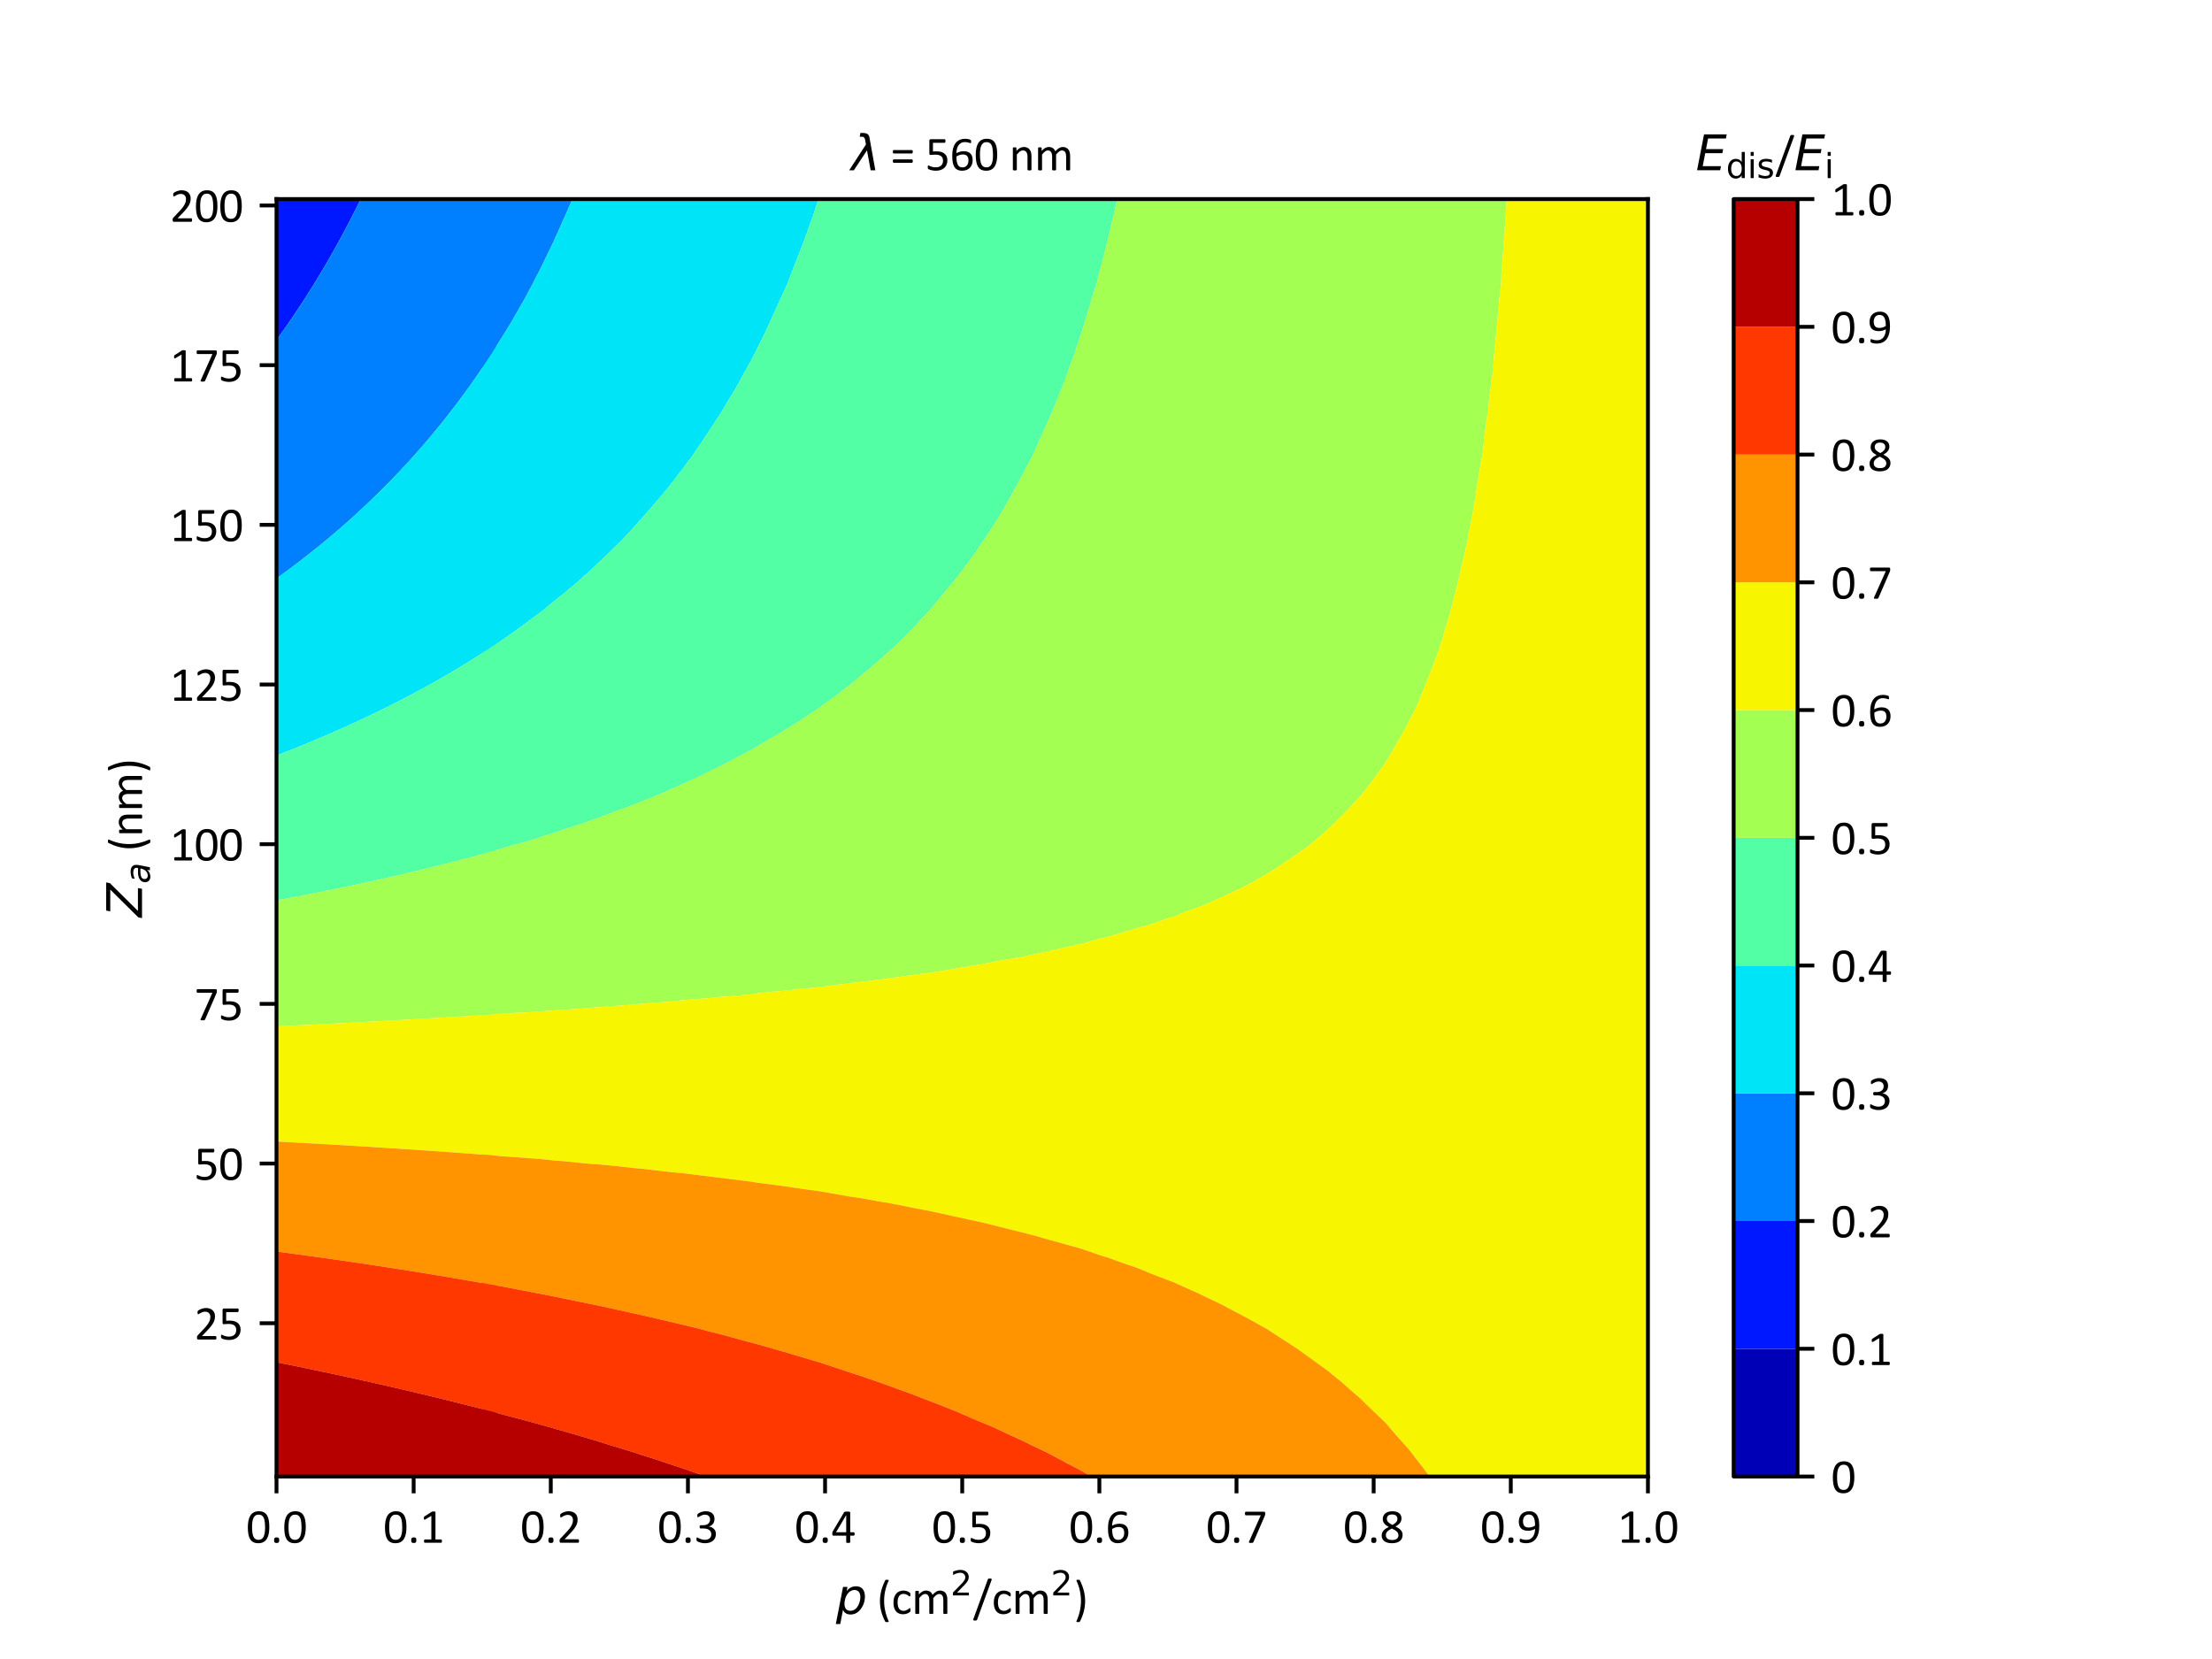 <?xml version="1.0" encoding="utf-8" standalone="no"?>
<!DOCTYPE svg PUBLIC "-//W3C//DTD SVG 1.1//EN"
  "http://www.w3.org/Graphics/SVG/1.1/DTD/svg11.dtd">
<svg xmlns:xlink="http://www.w3.org/1999/xlink" width="460.8pt" height="345.6pt" viewBox="0 0 460.8 345.6" xmlns="http://www.w3.org/2000/svg" version="1.1">
 <defs>
  <style type="text/css">*{stroke-linejoin: round; stroke-linecap: butt}</style>
 </defs>
 <g id="figure_1">
  <g id="patch_1">
   <path d="M 0 345.6 
L 460.8 345.6 
L 460.8 0 
L 0 0 
z
" style="fill: #ffffff"/>
  </g>
  <g id="axes_1">
   <g id="patch_2">
    <path d="M 57.6 307.584 
L 343.296 307.584 
L 343.296 41.472 
L 57.6 41.472 
z
" style="fill: #ffffff"/>
   </g>
   <g id="PathCollection_1">
    <path clip-path="url(#pb043d68546)" style="fill: #0000b6"/>
   </g>
   <g id="PathCollection_2">
    <path d="M 57.629 70.793 
L 57.787 70.574 
L 58.389 69.742 
L 58.878 69.057 
L 59.403 68.31 
L 59.457 68.234 
L 59.562 68.083 
L 60.235 67.111 
L 60.236 67.109 
L 60.929 66.092 
L 61.83 64.757 
L 62.049 64.427 
L 63.057 62.886 
L 63.299 62.517 
L 63.372 62.405 
L 63.416 62.336 
L 63.999 61.43 
L 64.452 60.712 
L 64.613 60.456 
L 65.598 58.869 
L 66.067 58.104 
L 66.602 57.215 
L 67.097 56.385 
L 67.33 55.998 
L 67.476 55.752 
L 67.766 55.256 
L 68.047 54.778 
L 68.132 54.63 
L 68.611 53.803 
L 69.032 53.062 
L 69.757 51.775 
L 69.849 51.613 
L 69.94 51.451 
L 70.706 50.062 
L 71.231 49.099 
L 71.619 48.375 
L 71.667 48.286 
L 71.753 48.125 
L 72.128 47.414 
L 72.268 47.151 
L 72.349 46.996 
L 72.506 46.692 
L 73.033 45.68 
L 73.488 44.798 
L 73.961 43.864 
L 74.672 42.446 
L 74.917 41.949 
L 75.151 41.472 
L 74.389 41.472 
L 72.866 41.472 
L 71.342 41.472 
L 69.818 41.472 
L 68.295 41.472 
L 66.771 41.472 
L 65.247 41.472 
L 63.723 41.472 
L 62.2 41.472 
L 60.676 41.472 
L 59.152 41.472 
L 57.629 41.472 
L 57.629 44.798 
L 57.629 48.125 
L 57.629 51.451 
L 57.629 54.778 
L 57.629 58.104 
L 57.629 61.43 
L 57.629 64.757 
L 57.629 68.083 
" clip-path="url(#pb043d68546)" style="fill: #0018ff"/>
   </g>
   <g id="PathCollection_3">
    <path d="M 75.151 41.472 
L 74.917 41.949 
L 74.672 42.446 
L 73.961 43.864 
L 73.488 44.798 
L 73.033 45.68 
L 72.506 46.692 
L 72.349 46.996 
L 72.268 47.151 
L 72.128 47.414 
L 71.753 48.125 
L 71.667 48.286 
L 71.619 48.375 
L 71.231 49.099 
L 70.706 50.062 
L 69.94 51.451 
L 69.849 51.613 
L 69.757 51.775 
L 69.032 53.062 
L 68.611 53.803 
L 68.132 54.63 
L 68.047 54.778 
L 67.766 55.256 
L 67.476 55.752 
L 67.33 55.998 
L 67.097 56.385 
L 66.602 57.215 
L 66.067 58.104 
L 65.598 58.869 
L 64.613 60.456 
L 64.452 60.712 
L 63.999 61.43 
L 63.416 62.336 
L 63.372 62.405 
L 63.299 62.517 
L 63.057 62.886 
L 62.049 64.427 
L 61.83 64.757 
L 60.929 66.092 
L 60.236 67.109 
L 60.235 67.111 
L 59.562 68.083 
L 59.457 68.234 
L 59.403 68.31 
L 58.878 69.057 
L 58.389 69.742 
L 57.787 70.574 
L 57.629 70.793 
L 57.629 71.41 
L 57.629 74.736 
L 57.629 78.062 
L 57.629 81.389 
L 57.629 84.715 
L 57.629 88.042 
L 57.629 91.368 
L 57.629 94.694 
L 57.629 98.021 
L 57.629 101.347 
L 57.629 104.674 
L 57.629 108 
L 57.629 111.326 
L 57.629 114.653 
L 57.629 117.979 
L 57.629 120.483 
L 58.048 120.188 
L 58.188 120.084 
L 59.634 119.03 
L 60.615 118.299 
L 60.722 118.221 
L 61.046 117.979 
L 61.902 117.33 
L 62.824 116.617 
L 63.384 116.189 
L 64.106 115.627 
L 64.131 115.608 
L 64.617 115.223 
L 65.289 114.691 
L 65.336 114.653 
L 66.462 113.746 
L 66.545 113.679 
L 67.127 113.201 
L 67.627 112.783 
L 68.596 111.984 
L 69.377 111.326 
L 69.757 111.002 
L 69.904 110.873 
L 70.788 110.116 
L 72.094 108.974 
L 72.258 108.829 
L 73.19 108 
L 73.789 107.457 
L 74.263 107.026 
L 75.109 106.245 
L 75.725 105.666 
L 76.045 105.369 
L 76.784 104.674 
L 77.238 104.239 
L 77.957 103.537 
L 78.623 102.894 
L 79.207 102.321 
L 79.274 102.256 
L 80.184 101.347 
L 80.326 101.204 
L 81.144 100.373 
L 81.428 100.081 
L 81.664 99.833 
L 82.239 99.238 
L 83.399 98.021 
L 83.488 97.926 
L 83.661 97.738 
L 84.774 96.538 
L 85.484 95.763 
L 85.525 95.719 
L 85.57 95.669 
L 85.865 95.34 
L 86.446 94.694 
L 86.505 94.628 
L 87.308 93.72 
L 87.536 93.458 
L 87.755 93.204 
L 88.326 92.545 
L 89.334 91.368 
L 89.523 91.143 
L 89.986 90.584 
L 90.813 89.591 
L 91.286 89.016 
L 91.673 88.537 
L 92.076 88.042 
L 92.245 87.83 
L 92.326 87.727 
L 92.851 87.067 
L 93.419 86.342 
L 94.042 85.535 
L 94.292 85.214 
L 94.677 84.715 
L 95.327 83.855 
L 96.439 82.363 
L 96.582 82.167 
L 96.774 81.909 
L 97.153 81.389 
L 97.578 80.8 
L 97.789 80.502 
L 97.851 80.415 
L 99.061 78.7 
L 99.504 78.062 
L 100.121 77.157 
L 100.599 76.449 
L 100.885 76.029 
L 101.099 75.71 
L 101.633 74.902 
L 101.743 74.736 
L 101.77 74.694 
L 102.38 73.762 
L 102.68 73.295 
L 103.111 72.614 
L 103.34 72.253 
L 103.34 71.41 
L 103.34 68.083 
L 103.34 64.757 
L 103.34 61.43 
L 103.34 58.104 
L 103.34 54.778 
L 103.34 51.451 
L 103.34 48.125 
L 103.34 44.798 
L 103.34 41.472 
L 101.816 41.472 
L 100.293 41.472 
L 98.769 41.472 
L 97.245 41.472 
L 95.721 41.472 
L 94.198 41.472 
L 92.674 41.472 
L 91.15 41.472 
L 89.627 41.472 
L 88.103 41.472 
L 86.579 41.472 
L 85.055 41.472 
L 83.532 41.472 
L 82.008 41.472 
L 80.484 41.472 
L 78.961 41.472 
L 77.437 41.472 
L 75.913 41.472 
" clip-path="url(#pb043d68546)" style="fill: #0080ff"/>
   </g>
   <g id="PathCollection_4">
    <path d="M 103.34 72.253 
L 103.111 72.614 
L 102.68 73.295 
L 102.38 73.762 
L 101.77 74.694 
L 101.743 74.736 
L 101.633 74.902 
L 101.099 75.71 
L 100.885 76.029 
L 100.599 76.449 
L 100.121 77.157 
L 99.504 78.062 
L 99.061 78.7 
L 97.851 80.415 
L 97.789 80.502 
L 97.578 80.8 
L 97.153 81.389 
L 96.774 81.909 
L 96.582 82.167 
L 96.439 82.363 
L 95.327 83.855 
L 94.677 84.715 
L 94.292 85.214 
L 94.042 85.535 
L 93.419 86.342 
L 92.851 87.067 
L 92.326 87.727 
L 92.245 87.83 
L 92.076 88.042 
L 91.673 88.537 
L 91.286 89.016 
L 90.813 89.591 
L 89.986 90.584 
L 89.523 91.143 
L 89.334 91.368 
L 88.326 92.545 
L 87.755 93.204 
L 87.536 93.458 
L 87.308 93.72 
L 86.505 94.628 
L 86.446 94.694 
L 85.865 95.34 
L 85.57 95.669 
L 85.525 95.719 
L 85.484 95.763 
L 84.774 96.538 
L 83.661 97.738 
L 83.488 97.926 
L 83.399 98.021 
L 82.239 99.238 
L 81.664 99.833 
L 81.428 100.081 
L 81.144 100.373 
L 80.326 101.204 
L 80.184 101.347 
L 79.274 102.256 
L 79.207 102.321 
L 78.623 102.894 
L 77.957 103.537 
L 77.238 104.239 
L 76.784 104.674 
L 76.045 105.369 
L 75.725 105.666 
L 75.109 106.245 
L 74.263 107.026 
L 73.789 107.457 
L 73.19 108 
L 72.258 108.829 
L 72.094 108.974 
L 70.788 110.116 
L 69.904 110.873 
L 69.757 111.002 
L 69.377 111.326 
L 68.596 111.984 
L 67.627 112.783 
L 67.127 113.201 
L 66.545 113.679 
L 66.462 113.746 
L 65.336 114.653 
L 65.289 114.691 
L 64.617 115.223 
L 64.131 115.608 
L 64.106 115.627 
L 63.384 116.189 
L 62.824 116.617 
L 61.902 117.33 
L 61.046 117.979 
L 60.722 118.221 
L 60.615 118.299 
L 59.634 119.03 
L 58.188 120.084 
L 58.048 120.188 
L 57.629 120.483 
L 57.629 121.306 
L 57.629 124.632 
L 57.629 127.958 
L 57.629 131.285 
L 57.629 134.611 
L 57.629 137.938 
L 57.629 141.264 
L 57.629 144.59 
L 57.629 147.917 
L 57.629 151.243 
L 57.629 154.57 
L 57.629 157.385 
L 57.733 157.344 
L 58.725 156.963 
L 59.771 156.545 
L 60.375 156.311 
L 61.026 156.05 
L 61.305 155.942 
L 62.295 155.544 
L 62.972 155.268 
L 63.325 155.126 
L 64.669 154.57 
L 65.065 154.405 
L 65.75 154.115 
L 66.63 153.746 
L 66.982 153.595 
L 67.199 153.502 
L 67.275 153.468 
L 68.978 152.735 
L 69.587 152.463 
L 70.015 152.278 
L 71.087 151.8 
L 71.512 151.615 
L 72.339 151.243 
L 72.824 151.022 
L 72.916 150.978 
L 74.034 150.468 
L 74.94 150.04 
L 75.625 149.725 
L 76.258 149.425 
L 76.544 149.293 
L 77.389 148.891 
L 78.123 148.538 
L 79.398 147.917 
L 80.101 147.57 
L 81.357 146.943 
L 81.523 146.858 
L 81.584 146.827 
L 82.358 146.434 
L 82.791 146.208 
L 83.992 145.595 
L 84.961 145.086 
L 85.133 144.998 
L 85.907 144.59 
L 86.447 144.302 
L 86.8 144.107 
L 87.899 143.515 
L 88.355 143.263 
L 88.887 142.976 
L 90.214 142.238 
L 90.516 142.068 
L 90.862 141.875 
L 91.931 141.264 
L 92.275 141.067 
L 92.385 141.002 
L 93.608 140.29 
L 93.721 140.223 
L 93.77 140.194 
L 94.539 139.738 
L 95.035 139.437 
L 96.114 138.794 
L 97.21 138.122 
L 97.273 138.085 
L 97.513 137.938 
L 98.49 137.329 
L 99.279 136.823 
L 99.996 136.373 
L 100.672 135.937 
L 100.849 135.826 
L 101.221 135.585 
L 102.191 134.95 
L 102.701 134.611 
L 103.19 134.284 
L 103.34 134.18 
L 103.34 131.285 
L 103.34 127.958 
L 103.34 124.632 
L 103.34 121.306 
L 103.34 117.979 
L 103.34 114.653 
L 103.34 111.326 
L 103.34 108 
L 103.34 104.674 
L 103.34 101.347 
L 103.34 98.021 
L 103.34 94.694 
L 103.34 91.368 
L 103.34 88.042 
L 103.34 84.715 
L 103.34 81.389 
L 103.34 78.062 
L 103.34 74.736 
" clip-path="url(#pb043d68546)" style="fill: #00e4f8"/>
   </g>
   <g id="PathCollection_5">
    <path d="M 103.34 134.18 
L 103.19 134.284 
L 102.701 134.611 
L 102.191 134.95 
L 101.221 135.585 
L 100.849 135.826 
L 100.672 135.937 
L 99.996 136.373 
L 99.279 136.823 
L 98.49 137.329 
L 97.513 137.938 
L 97.273 138.085 
L 97.21 138.122 
L 96.114 138.794 
L 95.035 139.437 
L 94.539 139.738 
L 93.77 140.194 
L 93.721 140.223 
L 93.608 140.29 
L 92.385 141.002 
L 92.275 141.067 
L 91.931 141.264 
L 90.862 141.875 
L 90.516 142.068 
L 90.214 142.238 
L 88.887 142.976 
L 88.355 143.263 
L 87.899 143.515 
L 86.8 144.107 
L 86.447 144.302 
L 85.907 144.59 
L 85.133 144.998 
L 84.961 145.086 
L 83.992 145.595 
L 82.791 146.208 
L 82.358 146.434 
L 81.584 146.827 
L 81.523 146.858 
L 81.357 146.943 
L 80.101 147.57 
L 79.398 147.917 
L 78.123 148.538 
L 77.389 148.891 
L 76.544 149.293 
L 76.258 149.425 
L 75.625 149.725 
L 74.94 150.04 
L 74.034 150.468 
L 72.916 150.978 
L 72.824 151.022 
L 72.339 151.243 
L 71.512 151.615 
L 71.087 151.8 
L 70.015 152.278 
L 69.587 152.463 
L 68.978 152.735 
L 67.275 153.468 
L 67.199 153.502 
L 66.982 153.595 
L 66.63 153.746 
L 65.75 154.115 
L 65.065 154.405 
L 64.669 154.57 
L 63.325 155.126 
L 62.972 155.268 
L 62.295 155.544 
L 61.305 155.942 
L 61.026 156.05 
L 60.375 156.311 
L 59.771 156.545 
L 58.725 156.963 
L 57.733 157.344 
L 57.629 157.385 
L 57.629 157.896 
L 57.629 161.222 
L 57.629 164.549 
L 57.629 167.875 
L 57.629 171.202 
L 57.629 174.528 
L 57.629 177.854 
L 57.629 181.181 
L 57.629 184.507 
L 57.629 187.565 
L 57.762 187.541 
L 58.649 187.378 
L 59.922 187.138 
L 60.556 187.021 
L 61.17 186.903 
L 61.399 186.859 
L 63.125 186.528 
L 63.349 186.482 
L 64.072 186.342 
L 64.441 186.267 
L 65.922 185.98 
L 66.515 185.858 
L 67.009 185.762 
L 67.794 185.6 
L 68.713 185.42 
L 69.683 185.219 
L 69.944 185.168 
L 71.155 184.916 
L 71.498 184.849 
L 72.855 184.565 
L 72.876 184.56 
L 73.13 184.507 
L 74.278 184.264 
L 74.527 184.208 
L 75.804 183.935 
L 76.031 183.883 
L 77.051 183.665 
L 77.912 183.47 
L 78.73 183.294 
L 79.212 183.184 
L 79.818 183.053 
L 81.306 182.713 
L 81.653 182.638 
L 82.395 182.467 
L 82.579 182.427 
L 83.76 182.155 
L 84.435 181.998 
L 84.945 181.88 
L 86.116 181.599 
L 86.851 181.427 
L 87.875 181.181 
L 89.051 180.896 
L 89.255 180.845 
L 90.279 180.591 
L 91.363 180.322 
L 91.647 180.252 
L 91.83 180.207 
L 93.552 179.77 
L 93.849 179.691 
L 94.514 179.522 
L 95.02 179.386 
L 96.276 179.065 
L 97.055 178.855 
L 97.417 178.762 
L 98.485 178.474 
L 98.993 178.343 
L 100.266 177.997 
L 100.317 177.983 
L 100.79 177.854 
L 101.701 177.603 
L 101.967 177.525 
L 103.212 177.179 
L 103.34 177.139 
L 103.34 174.528 
L 103.34 171.202 
L 103.34 167.875 
L 103.34 164.549 
L 103.34 161.222 
L 103.34 157.896 
L 103.34 154.57 
L 103.34 151.243 
L 103.34 147.917 
L 103.34 144.59 
L 103.34 141.264 
L 103.34 137.938 
L 103.34 134.611 
" clip-path="url(#pb043d68546)" style="fill: #53ffa4"/>
   </g>
   <g id="PathCollection_6">
    <path d="M 103.34 177.139 
L 103.212 177.179 
L 101.967 177.525 
L 101.701 177.603 
L 100.79 177.854 
L 100.317 177.983 
L 100.266 177.997 
L 98.993 178.343 
L 98.485 178.474 
L 97.417 178.762 
L 97.055 178.855 
L 96.276 179.065 
L 95.02 179.386 
L 94.514 179.522 
L 93.849 179.691 
L 93.552 179.77 
L 91.83 180.207 
L 91.647 180.252 
L 91.363 180.322 
L 90.279 180.591 
L 89.255 180.845 
L 89.051 180.896 
L 87.875 181.181 
L 86.851 181.427 
L 86.116 181.599 
L 84.945 181.88 
L 84.435 181.998 
L 83.76 182.155 
L 82.579 182.427 
L 82.395 182.467 
L 81.653 182.638 
L 81.306 182.713 
L 79.818 183.053 
L 79.212 183.184 
L 78.73 183.294 
L 77.912 183.47 
L 77.051 183.665 
L 76.031 183.883 
L 75.804 183.935 
L 74.527 184.208 
L 74.278 184.264 
L 73.13 184.507 
L 72.876 184.56 
L 72.855 184.565 
L 71.498 184.849 
L 71.155 184.916 
L 69.944 185.168 
L 69.683 185.219 
L 68.713 185.42 
L 67.794 185.6 
L 67.009 185.762 
L 66.515 185.858 
L 65.922 185.98 
L 64.441 186.267 
L 64.072 186.342 
L 63.349 186.482 
L 63.125 186.528 
L 61.399 186.859 
L 61.17 186.903 
L 60.556 187.021 
L 59.922 187.138 
L 58.649 187.378 
L 57.762 187.541 
L 57.629 187.565 
L 57.629 187.834 
L 57.629 191.16 
L 57.629 194.486 
L 57.629 197.813 
L 57.629 201.139 
L 57.629 204.466 
L 57.629 207.792 
L 57.629 211.118 
L 57.629 213.824 
L 57.918 213.812 
L 58.427 213.789 
L 59.962 213.712 
L 60.655 213.681 
L 61.318 213.647 
L 63.185 213.554 
L 63.424 213.543 
L 64.206 213.504 
L 64.87 213.471 
L 66.292 213.399 
L 66.339 213.396 
L 67.195 213.353 
L 67.273 213.348 
L 69.27 213.247 
L 69.416 213.238 
L 70.213 213.198 
L 70.395 213.186 
L 72.246 213.093 
L 72.494 213.077 
L 73.23 213.04 
L 73.517 213.022 
L 75.222 212.935 
L 75.572 212.914 
L 76.247 212.879 
L 76.641 212.855 
L 78.196 212.776 
L 78.651 212.747 
L 79.264 212.716 
L 79.767 212.685 
L 81.169 212.613 
L 81.731 212.578 
L 82.28 212.55 
L 82.894 212.512 
L 84.141 212.448 
L 84.811 212.406 
L 85.295 212.381 
L 86.022 212.335 
L 87.111 212.279 
L 87.892 212.23 
L 88.31 212.208 
L 89.151 212.155 
L 90.08 212.108 
L 90.973 212.051 
L 91.324 212.033 
L 92.283 211.972 
L 93.047 211.933 
L 94.055 211.869 
L 94.337 211.854 
L 95.416 211.786 
L 96.013 211.755 
L 97.138 211.683 
L 97.35 211.672 
L 98.55 211.595 
L 98.977 211.573 
L 100.221 211.494 
L 100.362 211.486 
L 101.687 211.401 
L 101.94 211.388 
L 103.305 211.3 
L 103.34 211.298 
L 103.34 211.118 
L 103.34 207.792 
L 103.34 204.466 
L 103.34 201.139 
L 103.34 197.813 
L 103.34 194.486 
L 103.34 191.16 
L 103.34 187.834 
L 103.34 184.507 
L 103.34 181.181 
L 103.34 177.854 
" clip-path="url(#pb043d68546)" style="fill: #a4ff53"/>
   </g>
   <g id="PathCollection_7">
    <path d="M 103.34 211.298 
L 103.305 211.3 
L 101.94 211.388 
L 101.687 211.401 
L 100.362 211.486 
L 100.221 211.494 
L 98.977 211.573 
L 98.55 211.595 
L 97.35 211.672 
L 97.138 211.683 
L 96.013 211.755 
L 95.416 211.786 
L 94.337 211.854 
L 94.055 211.869 
L 93.047 211.933 
L 92.283 211.972 
L 91.324 212.033 
L 90.973 212.051 
L 90.08 212.108 
L 89.151 212.155 
L 88.31 212.208 
L 87.892 212.23 
L 87.111 212.279 
L 86.022 212.335 
L 85.295 212.381 
L 84.811 212.406 
L 84.141 212.448 
L 82.894 212.512 
L 82.28 212.55 
L 81.731 212.578 
L 81.169 212.613 
L 79.767 212.685 
L 79.264 212.716 
L 78.651 212.747 
L 78.196 212.776 
L 76.641 212.855 
L 76.247 212.879 
L 75.572 212.914 
L 75.222 212.935 
L 73.517 213.022 
L 73.23 213.04 
L 72.494 213.077 
L 72.246 213.093 
L 70.395 213.186 
L 70.213 213.198 
L 69.416 213.238 
L 69.27 213.247 
L 67.273 213.348 
L 67.195 213.353 
L 66.339 213.396 
L 66.292 213.399 
L 64.87 213.471 
L 64.206 213.504 
L 63.424 213.543 
L 63.185 213.554 
L 61.318 213.647 
L 60.655 213.681 
L 59.962 213.712 
L 58.427 213.789 
L 57.918 213.812 
L 57.629 213.824 
L 57.629 214.445 
L 57.629 217.771 
L 57.629 221.098 
L 57.629 224.424 
L 57.629 227.75 
L 57.629 231.077 
L 57.629 234.403 
L 57.629 237.73 
L 57.629 237.806 
L 57.643 237.807 
L 59.083 237.882 
L 59.226 237.89 
L 60.631 237.964 
L 60.722 237.97 
L 62.057 238.041 
L 62.351 238.059 
L 63.648 238.128 
L 63.801 238.138 
L 65.03 238.204 
L 65.477 238.232 
L 66.663 238.296 
L 66.881 238.31 
L 68.001 238.371 
L 68.606 238.41 
L 69.678 238.469 
L 69.962 238.487 
L 70.969 238.543 
L 71.737 238.593 
L 72.692 238.646 
L 73.044 238.669 
L 73.936 238.719 
L 74.871 238.781 
L 75.705 238.828 
L 76.127 238.856 
L 76.901 238.9 
L 78.007 238.974 
L 78.717 239.015 
L 79.211 239.048 
L 79.863 239.086 
L 81.145 239.173 
L 81.728 239.207 
L 82.296 239.245 
L 82.823 239.276 
L 84.286 239.377 
L 84.738 239.404 
L 85.382 239.448 
L 85.781 239.472 
L 87.43 239.587 
L 87.747 239.606 
L 88.469 239.657 
L 88.736 239.673 
L 90.577 239.804 
L 90.755 239.815 
L 91.557 239.872 
L 91.689 239.88 
L 93.726 240.027 
L 93.761 240.029 
L 94.492 240.082 
L 94.625 240.091 
L 94.657 240.094 
L 96.627 240.237 
L 97.202 240.281 
L 97.975 240.338 
L 99.443 240.447 
L 100.799 240.553 
L 101.302 240.591 
L 102.252 240.662 
L 103.194 240.737 
L 103.34 240.747 
L 103.34 237.73 
L 103.34 234.403 
L 103.34 231.077 
L 103.34 227.75 
L 103.34 224.424 
L 103.34 221.098 
L 103.34 217.771 
L 103.34 214.445 
" clip-path="url(#pb043d68546)" style="fill: #f8f500"/>
   </g>
   <g id="PathCollection_8">
    <path d="M 103.34 240.747 
L 103.194 240.737 
L 102.252 240.662 
L 101.302 240.591 
L 100.799 240.553 
L 99.443 240.447 
L 97.975 240.338 
L 97.202 240.281 
L 96.627 240.237 
L 94.657 240.094 
L 94.625 240.091 
L 94.492 240.082 
L 93.761 240.029 
L 93.726 240.027 
L 91.689 239.88 
L 91.557 239.872 
L 90.755 239.815 
L 90.577 239.804 
L 88.736 239.673 
L 88.469 239.657 
L 87.747 239.606 
L 87.43 239.587 
L 85.781 239.472 
L 85.382 239.448 
L 84.738 239.404 
L 84.286 239.377 
L 82.823 239.276 
L 82.296 239.245 
L 81.728 239.207 
L 81.145 239.173 
L 79.863 239.086 
L 79.211 239.048 
L 78.717 239.015 
L 78.007 238.974 
L 76.901 238.9 
L 76.127 238.856 
L 75.705 238.828 
L 74.871 238.781 
L 73.936 238.719 
L 73.044 238.669 
L 72.692 238.646 
L 71.737 238.593 
L 70.969 238.543 
L 69.962 238.487 
L 69.678 238.469 
L 68.606 238.41 
L 68.001 238.371 
L 66.881 238.31 
L 66.663 238.296 
L 65.477 238.232 
L 65.03 238.204 
L 63.801 238.138 
L 63.648 238.128 
L 62.351 238.059 
L 62.057 238.041 
L 60.722 237.97 
L 60.631 237.964 
L 59.226 237.89 
L 59.083 237.882 
L 57.643 237.807 
L 57.629 237.806 
L 57.629 241.056 
L 57.629 244.382 
L 57.629 247.709 
L 57.629 251.035 
L 57.629 254.362 
L 57.629 257.688 
L 57.629 260.716 
L 57.758 260.732 
L 59.027 260.902 
L 59.246 260.93 
L 59.874 261.014 
L 61.703 261.26 
L 61.898 261.287 
L 62.61 261.385 
L 64.091 261.586 
L 64.545 261.649 
L 66.206 261.881 
L 66.469 261.917 
L 66.974 261.989 
L 67.211 262.022 
L 67.234 262.025 
L 69.226 262.307 
L 69.438 262.338 
L 70.178 262.443 
L 70.494 262.491 
L 72.086 262.718 
L 72.572 262.791 
L 73.144 262.873 
L 73.76 262.966 
L 74.941 263.136 
L 75.707 263.253 
L 76.108 263.311 
L 77.03 263.452 
L 77.793 263.564 
L 78.844 263.726 
L 79.071 263.759 
L 80.305 263.95 
L 80.641 263.999 
L 81.983 264.208 
L 82.032 264.216 
L 82.832 264.341 
L 83.485 264.443 
L 83.586 264.46 
L 84.991 264.681 
L 85.124 264.703 
L 86.326 264.893 
L 86.874 264.984 
L 87.948 265.155 
L 88.267 265.208 
L 89.164 265.352 
L 90.167 265.521 
L 90.904 265.639 
L 91.413 265.726 
L 91.996 265.82 
L 93.466 266.07 
L 93.857 266.134 
L 94.561 266.254 
L 94.825 266.298 
L 96.771 266.633 
L 96.809 266.639 
L 97.118 266.693 
L 97.543 266.766 
L 97.828 266.816 
L 99.406 267.091 
L 99.796 267.159 
L 101.614 267.484 
L 101.952 267.544 
L 102.635 267.667 
L 103.286 267.785 
L 103.34 267.794 
L 103.34 267.667 
L 103.34 264.341 
L 103.34 261.014 
L 103.34 257.688 
L 103.34 254.362 
L 103.34 251.035 
L 103.34 247.709 
L 103.34 244.382 
L 103.34 241.056 
" clip-path="url(#pb043d68546)" style="fill: #ff9400"/>
   </g>
   <g id="PathCollection_9">
    <path d="M 103.34 267.794 
L 103.286 267.785 
L 102.635 267.667 
L 101.952 267.544 
L 101.614 267.484 
L 99.796 267.159 
L 99.406 267.091 
L 97.828 266.816 
L 97.543 266.766 
L 97.118 266.693 
L 96.809 266.639 
L 96.771 266.633 
L 94.825 266.298 
L 94.561 266.254 
L 93.857 266.134 
L 93.466 266.07 
L 91.996 265.82 
L 91.413 265.726 
L 90.904 265.639 
L 90.167 265.521 
L 89.164 265.352 
L 88.267 265.208 
L 87.948 265.155 
L 86.874 264.984 
L 86.326 264.893 
L 85.124 264.703 
L 84.991 264.681 
L 83.586 264.46 
L 83.485 264.443 
L 82.832 264.341 
L 82.032 264.216 
L 81.983 264.208 
L 80.641 263.999 
L 80.305 263.95 
L 79.071 263.759 
L 78.844 263.726 
L 77.793 263.564 
L 77.03 263.452 
L 76.108 263.311 
L 75.707 263.253 
L 74.941 263.136 
L 73.76 262.966 
L 73.144 262.873 
L 72.572 262.791 
L 72.086 262.718 
L 70.494 262.491 
L 70.178 262.443 
L 69.438 262.338 
L 69.226 262.307 
L 67.234 262.025 
L 67.211 262.022 
L 66.974 261.989 
L 66.469 261.917 
L 66.206 261.881 
L 64.545 261.649 
L 64.091 261.586 
L 62.61 261.385 
L 61.898 261.287 
L 61.703 261.26 
L 59.874 261.014 
L 59.246 260.93 
L 59.027 260.902 
L 57.758 260.732 
L 57.629 260.716 
L 57.629 261.014 
L 57.629 264.341 
L 57.629 267.667 
L 57.629 270.994 
L 57.629 274.32 
L 57.629 277.646 
L 57.629 280.973 
L 57.629 283.785 
L 57.723 283.803 
L 59.047 284.069 
L 59.24 284.107 
L 60.188 284.299 
L 60.658 284.395 
L 60.696 284.403 
L 62.027 284.675 
L 62.409 284.755 
L 63.591 284.998 
L 63.867 285.057 
L 64.811 285.251 
L 65.777 285.456 
L 66.522 285.611 
L 67.041 285.721 
L 67.591 285.836 
L 69.151 286.17 
L 69.451 286.232 
L 70.216 286.397 
L 70.367 286.428 
L 71.399 286.651 
L 72.222 286.83 
L 72.729 286.94 
L 73.922 287.203 
L 74.675 287.368 
L 74.838 287.404 
L 75.837 287.626 
L 77.12 287.912 
L 77.964 288.102 
L 78.769 288.284 
L 79.559 288.462 
L 80.163 288.6 
L 81.429 288.89 
L 81.625 288.936 
L 82.358 289.105 
L 82.725 289.191 
L 84.184 289.529 
L 84.814 289.678 
L 85.277 289.786 
L 86.139 289.991 
L 86.934 290.177 
L 88.004 290.433 
L 88.193 290.477 
L 89.559 290.806 
L 89.68 290.834 
L 90.167 290.952 
L 91.107 291.181 
L 91.198 291.203 
L 92.422 291.502 
L 92.991 291.645 
L 94.018 291.897 
L 94.395 291.992 
L 95.159 292.18 
L 96.431 292.502 
L 96.928 292.625 
L 97.595 292.794 
L 97.891 292.868 
L 99.598 293.304 
L 99.791 293.354 
L 100.349 293.497 
L 101.195 293.717 
L 102.161 293.967 
L 103.339 294.276 
L 103.34 294.276 
L 103.34 290.952 
L 103.34 287.626 
L 103.34 284.299 
L 103.34 280.973 
L 103.34 277.646 
L 103.34 274.32 
L 103.34 270.994 
" clip-path="url(#pb043d68546)" style="fill: #ff3800"/>
   </g>
   <g id="PathCollection_10">
    <path d="M 103.34 294.276 
L 103.339 294.276 
L 102.161 293.967 
L 101.195 293.717 
L 100.349 293.497 
L 99.791 293.354 
L 99.598 293.304 
L 97.891 292.868 
L 97.595 292.794 
L 96.928 292.625 
L 96.431 292.502 
L 95.159 292.18 
L 94.395 291.992 
L 94.018 291.897 
L 92.991 291.645 
L 92.422 291.502 
L 91.198 291.203 
L 91.107 291.181 
L 90.167 290.952 
L 89.68 290.834 
L 89.559 290.806 
L 88.193 290.477 
L 88.004 290.433 
L 86.934 290.177 
L 86.139 289.991 
L 85.277 289.786 
L 84.814 289.678 
L 84.184 289.529 
L 82.725 289.191 
L 82.358 289.105 
L 81.625 288.936 
L 81.429 288.89 
L 80.163 288.6 
L 79.559 288.462 
L 78.769 288.284 
L 77.964 288.102 
L 77.12 287.912 
L 75.837 287.626 
L 74.838 287.404 
L 74.675 287.368 
L 73.922 287.203 
L 72.729 286.94 
L 72.222 286.83 
L 71.399 286.651 
L 70.367 286.428 
L 70.216 286.397 
L 69.451 286.232 
L 69.151 286.17 
L 67.591 285.836 
L 67.041 285.721 
L 66.522 285.611 
L 65.777 285.456 
L 64.811 285.251 
L 63.867 285.057 
L 63.591 284.998 
L 62.409 284.755 
L 62.027 284.675 
L 60.696 284.403 
L 60.658 284.395 
L 60.188 284.299 
L 59.24 284.107 
L 59.047 284.069 
L 57.723 283.803 
L 57.629 283.785 
L 57.629 284.299 
L 57.629 287.626 
L 57.629 290.952 
L 57.629 294.278 
L 57.629 297.605 
L 57.629 300.931 
L 57.629 304.258 
L 57.629 307.584 
L 59.152 307.584 
L 60.676 307.584 
L 62.2 307.584 
L 63.723 307.584 
L 65.247 307.584 
L 66.771 307.584 
L 68.295 307.584 
L 69.818 307.584 
L 71.342 307.584 
L 72.866 307.584 
L 74.389 307.584 
L 75.913 307.584 
L 77.437 307.584 
L 78.961 307.584 
L 80.484 307.584 
L 82.008 307.584 
L 83.532 307.584 
L 85.055 307.584 
L 86.579 307.584 
L 88.103 307.584 
L 89.627 307.584 
L 91.15 307.584 
L 92.674 307.584 
L 94.198 307.584 
L 95.721 307.584 
L 97.245 307.584 
L 98.769 307.584 
L 100.293 307.584 
L 101.816 307.584 
L 103.34 307.584 
L 103.34 304.258 
L 103.34 300.931 
L 103.34 297.605 
L 103.34 294.278 
" clip-path="url(#pb043d68546)" style="fill: #b60000"/>
   </g>
   <g id="PathCollection_11">
    <path clip-path="url(#pb043d68546)" style="fill: #0000b6"/>
   </g>
   <g id="PathCollection_12">
    <path clip-path="url(#pb043d68546)" style="fill: #0018ff"/>
   </g>
   <g id="PathCollection_13">
    <path d="M 100.454 76.659 
L 102.518 73.542 
L 105.933 68.083 
L 106.959 66.341 
L 109.546 61.811 
L 110.454 60.077 
L 110.943 59.213 
L 111.616 57.821 
L 112.269 56.615 
L 112.974 55.192 
L 115.318 50.342 
L 116.04 48.746 
L 118.128 44.07 
L 118.41 43.408 
L 119.247 41.472 
L 116.644 41.472 
L 108.549 41.472 
L 100.454 41.472 
L 100.454 50.342 
L 100.454 59.213 
L 100.454 68.083 
" clip-path="url(#pb043d68546)" style="fill: #0080ff"/>
   </g>
   <g id="PathCollection_14">
    <path d="M 119.247 41.472 
L 118.41 43.408 
L 118.128 44.07 
L 116.04 48.746 
L 115.318 50.342 
L 112.974 55.192 
L 112.269 56.615 
L 111.616 57.821 
L 110.943 59.213 
L 110.454 60.077 
L 109.546 61.811 
L 106.959 66.341 
L 105.933 68.083 
L 102.518 73.542 
L 100.454 76.659 
L 100.454 76.954 
L 100.454 85.824 
L 100.454 94.694 
L 100.454 103.565 
L 100.454 112.435 
L 100.454 121.306 
L 100.454 130.176 
L 100.454 136.02 
L 101.967 135.044 
L 103.828 133.873 
L 105.443 132.774 
L 108.873 130.323 
L 109.079 130.176 
L 109.855 129.583 
L 112.558 127.578 
L 113.559 126.796 
L 115.034 125.564 
L 117.506 123.586 
L 120.215 121.306 
L 122.716 119.089 
L 127.015 115.033 
L 128.091 113.957 
L 129.641 112.435 
L 131.759 110.159 
L 132.032 109.837 
L 134.266 107.356 
L 137.552 103.565 
L 139.149 101.615 
L 142.515 97.292 
L 143.539 95.879 
L 143.897 95.431 
L 144.436 94.694 
L 145.105 93.657 
L 145.97 92.406 
L 146.195 92.096 
L 146.39 91.809 
L 147.281 90.432 
L 149.495 87.074 
L 150.295 85.824 
L 153.007 81.32 
L 154.03 79.552 
L 154.865 77.976 
L 155.469 76.954 
L 155.659 76.592 
L 155.777 76.345 
L 156.864 74.356 
L 158.978 70.122 
L 159.961 68.083 
L 162.743 61.918 
L 162.793 61.811 
L 162.801 61.793 
L 164.009 59.213 
L 164.699 57.331 
L 164.984 56.615 
L 166.308 53.241 
L 167.431 50.342 
L 169.094 45.726 
L 169.679 44.07 
L 170.023 42.963 
L 170.545 41.472 
L 165.212 41.472 
L 157.117 41.472 
L 149.023 41.472 
L 140.928 41.472 
L 132.833 41.472 
L 124.739 41.472 
" clip-path="url(#pb043d68546)" style="fill: #00e4f8"/>
   </g>
   <g id="PathCollection_15">
    <path d="M 170.545 41.472 
L 170.023 42.963 
L 169.679 44.07 
L 169.094 45.726 
L 167.431 50.342 
L 166.308 53.241 
L 164.984 56.615 
L 164.699 57.331 
L 164.009 59.213 
L 162.801 61.793 
L 162.793 61.811 
L 162.743 61.918 
L 159.961 68.083 
L 158.978 70.122 
L 156.864 74.356 
L 155.777 76.345 
L 155.659 76.592 
L 155.469 76.954 
L 154.865 77.976 
L 154.03 79.552 
L 153.007 81.32 
L 150.295 85.824 
L 149.495 87.074 
L 147.281 90.432 
L 146.39 91.809 
L 146.195 92.096 
L 145.97 92.406 
L 145.105 93.657 
L 144.436 94.694 
L 143.897 95.431 
L 143.539 95.879 
L 142.515 97.292 
L 139.149 101.615 
L 137.552 103.565 
L 134.266 107.356 
L 132.032 109.837 
L 131.759 110.159 
L 129.641 112.435 
L 128.091 113.957 
L 127.015 115.033 
L 122.716 119.089 
L 120.215 121.306 
L 117.506 123.586 
L 115.034 125.564 
L 113.559 126.796 
L 112.558 127.578 
L 109.855 129.583 
L 109.079 130.176 
L 108.873 130.323 
L 105.443 132.774 
L 103.828 133.873 
L 101.967 135.044 
L 100.454 136.02 
L 100.454 139.046 
L 100.454 147.917 
L 100.454 156.787 
L 100.454 165.658 
L 100.454 174.528 
L 100.454 177.892 
L 101.622 177.617 
L 107.236 175.967 
L 109.351 175.407 
L 112.209 174.528 
L 116.165 173.261 
L 117.273 172.863 
L 121.868 171.382 
L 130.358 168.256 
L 130.415 168.234 
L 132.312 167.538 
L 136.909 165.658 
L 138.415 165.034 
L 138.979 164.773 
L 142.855 163.06 
L 145.528 161.828 
L 147.501 160.812 
L 150.081 159.587 
L 155.466 156.787 
L 156.569 156.186 
L 159.011 154.713 
L 163.455 152.139 
L 166.042 150.515 
L 166.493 150.244 
L 169.989 147.917 
L 170.871 147.312 
L 171.281 146.997 
L 173.615 145.319 
L 176.815 142.891 
L 181.378 139.109 
L 181.414 139.08 
L 181.454 139.046 
L 185.897 135.102 
L 188.312 132.774 
L 190.43 130.6 
L 190.847 130.176 
L 191.765 129.146 
L 193.258 127.578 
L 194.228 126.49 
L 196.807 123.38 
L 197.895 122.11 
L 198.551 121.306 
L 201.811 117.06 
L 203.265 115.033 
L 204.687 112.889 
L 205.017 112.435 
L 205.112 112.293 
L 205.167 112.2 
L 206.745 109.837 
L 208.624 106.784 
L 210.489 103.565 
L 212.429 99.99 
L 213.843 97.292 
L 214.136 96.792 
L 215.235 94.694 
L 216.33 92.177 
L 216.369 92.096 
L 216.56 91.649 
L 219.167 85.824 
L 220.017 83.787 
L 221.711 79.552 
L 222.526 77.249 
L 222.578 77.128 
L 222.644 76.954 
L 222.77 76.547 
L 223.608 74.356 
L 224.686 71.163 
L 225.69 68.083 
L 227.57 61.843 
L 227.58 61.811 
L 227.582 61.803 
L 228.439 59.213 
L 228.981 56.958 
L 229.052 56.615 
L 230.394 51.463 
L 230.683 50.342 
L 231.869 45.317 
L 232.17 44.07 
L 232.204 43.92 
L 232.779 41.472 
L 229.97 41.472 
L 221.875 41.472 
L 213.78 41.472 
L 205.686 41.472 
L 197.591 41.472 
L 189.496 41.472 
L 181.402 41.472 
L 173.307 41.472 
" clip-path="url(#pb043d68546)" style="fill: #53ffa4"/>
   </g>
   <g id="PathCollection_16">
    <path d="M 232.779 41.472 
L 232.204 43.92 
L 232.17 44.07 
L 231.869 45.317 
L 230.683 50.342 
L 230.394 51.463 
L 229.052 56.615 
L 228.981 56.958 
L 228.439 59.213 
L 227.582 61.803 
L 227.58 61.811 
L 227.57 61.843 
L 225.69 68.083 
L 224.686 71.163 
L 223.608 74.356 
L 222.77 76.547 
L 222.644 76.954 
L 222.578 77.128 
L 222.526 77.249 
L 221.711 79.552 
L 220.017 83.787 
L 219.167 85.824 
L 216.56 91.649 
L 216.369 92.096 
L 216.33 92.177 
L 215.235 94.694 
L 214.136 96.792 
L 213.843 97.292 
L 212.429 99.99 
L 210.489 103.565 
L 208.624 106.784 
L 206.745 109.837 
L 205.167 112.2 
L 205.112 112.293 
L 205.017 112.435 
L 204.687 112.889 
L 203.265 115.033 
L 201.811 117.06 
L 198.551 121.306 
L 197.895 122.11 
L 196.807 123.38 
L 194.228 126.49 
L 193.258 127.578 
L 191.765 129.146 
L 190.847 130.176 
L 190.43 130.6 
L 188.312 132.774 
L 185.897 135.102 
L 181.454 139.046 
L 181.414 139.08 
L 181.378 139.109 
L 176.815 142.891 
L 173.615 145.319 
L 171.281 146.997 
L 170.871 147.312 
L 169.989 147.917 
L 166.493 150.244 
L 166.042 150.515 
L 163.455 152.139 
L 159.011 154.713 
L 156.569 156.186 
L 155.466 156.787 
L 150.081 159.587 
L 147.501 160.812 
L 145.528 161.828 
L 142.855 163.06 
L 138.979 164.773 
L 138.415 165.034 
L 136.909 165.658 
L 132.312 167.538 
L 130.415 168.234 
L 130.358 168.256 
L 121.868 171.382 
L 117.273 172.863 
L 116.165 173.261 
L 112.209 174.528 
L 109.351 175.407 
L 107.236 175.967 
L 101.622 177.617 
L 100.454 177.892 
L 100.454 183.398 
L 100.454 192.269 
L 100.454 201.139 
L 100.454 210.01 
L 100.454 211.457 
L 100.997 211.445 
L 107.66 210.984 
L 109.379 210.919 
L 116.492 210.411 
L 116.791 210.4 
L 122.275 210.01 
L 124.584 209.84 
L 124.928 209.802 
L 132.536 209.224 
L 133.157 209.154 
L 139.695 208.659 
L 142.45 208.342 
L 148.221 207.888 
L 149.899 207.691 
L 154.661 207.317 
L 160.181 206.653 
L 163.831 206.355 
L 166.729 205.996 
L 169.443 205.775 
L 178.183 204.666 
L 179.344 204.567 
L 183.673 204.001 
L 183.988 203.974 
L 185.745 203.737 
L 192.995 202.727 
L 194.876 202.475 
L 202.892 201.139 
L 204.918 200.791 
L 207.612 200.265 
L 213.853 199.148 
L 216.292 198.605 
L 216.593 198.541 
L 225.746 196.511 
L 228.693 195.647 
L 231.04 195.1 
L 237.149 193.272 
L 238.644 192.904 
L 240.57 192.269 
L 245.511 190.555 
L 247.055 189.9 
L 250.855 188.545 
L 256.465 185.996 
L 258.177 185.179 
L 259.329 184.658 
L 261.601 183.398 
L 265.438 181.126 
L 265.944 180.8 
L 272.248 176.505 
L 274.621 174.528 
L 277.557 171.931 
L 280.735 168.716 
L 281.056 168.416 
L 281.198 168.256 
L 281.37 168.047 
L 283.55 165.658 
L 284.384 164.637 
L 285.615 163.06 
L 288.592 158.934 
L 289.898 156.787 
L 292.798 151.682 
L 293.396 150.515 
L 293.524 150.225 
L 294.776 147.917 
L 295.586 146.12 
L 295.852 145.319 
L 296.518 143.784 
L 298.403 139.046 
L 299.674 135.596 
L 300.574 132.774 
L 301.069 130.972 
L 301.362 130.176 
L 301.526 129.587 
L 302.132 127.578 
L 303.547 122.1 
L 303.725 121.306 
L 303.985 120.031 
L 305.194 115.033 
L 305.473 113.638 
L 305.612 113.128 
L 305.755 112.435 
L 305.843 111.685 
L 305.961 111.011 
L 306.236 109.837 
L 306.639 107.748 
L 307.361 103.565 
L 308.289 97.575 
L 308.342 97.292 
L 308.355 97.206 
L 308.838 94.694 
L 309.086 92.23 
L 309.093 92.096 
L 309.365 89.929 
L 309.923 85.824 
L 310.163 83.829 
L 310.658 79.552 
L 310.774 78.928 
L 311.06 76.954 
L 311.168 74.882 
L 311.215 74.356 
L 311.644 70.007 
L 311.83 68.083 
L 312.085 64.993 
L 312.381 61.811 
L 312.415 61.594 
L 312.715 59.213 
L 312.794 56.737 
L 312.801 56.615 
L 312.885 55.549 
L 313.294 50.342 
L 313.677 44.497 
L 313.706 44.07 
L 313.711 43.878 
L 313.894 41.472 
L 310.917 41.472 
L 302.822 41.472 
L 294.728 41.472 
L 286.633 41.472 
L 278.538 41.472 
L 270.444 41.472 
L 262.349 41.472 
L 254.254 41.472 
L 246.159 41.472 
L 238.065 41.472 
" clip-path="url(#pb043d68546)" style="fill: #a4ff53"/>
   </g>
   <g id="PathCollection_17">
    <path d="M 313.894 41.472 
L 313.711 43.878 
L 313.706 44.07 
L 313.677 44.497 
L 313.294 50.342 
L 312.885 55.549 
L 312.801 56.615 
L 312.794 56.737 
L 312.715 59.213 
L 312.415 61.594 
L 312.381 61.811 
L 312.085 64.993 
L 311.83 68.083 
L 311.644 70.007 
L 311.215 74.356 
L 311.168 74.882 
L 311.06 76.954 
L 310.774 78.928 
L 310.658 79.552 
L 310.163 83.829 
L 309.923 85.824 
L 309.365 89.929 
L 309.093 92.096 
L 309.086 92.23 
L 308.838 94.694 
L 308.355 97.206 
L 308.342 97.292 
L 308.289 97.575 
L 307.361 103.565 
L 306.639 107.748 
L 306.236 109.837 
L 305.961 111.011 
L 305.843 111.685 
L 305.755 112.435 
L 305.612 113.128 
L 305.473 113.638 
L 305.194 115.033 
L 303.985 120.031 
L 303.725 121.306 
L 303.547 122.1 
L 302.132 127.578 
L 301.526 129.587 
L 301.362 130.176 
L 301.069 130.972 
L 300.574 132.774 
L 299.674 135.596 
L 298.403 139.046 
L 296.518 143.784 
L 295.852 145.319 
L 295.586 146.12 
L 294.776 147.917 
L 293.524 150.225 
L 293.396 150.515 
L 292.798 151.682 
L 289.898 156.787 
L 288.592 158.934 
L 285.615 163.06 
L 284.384 164.637 
L 283.55 165.658 
L 281.37 168.047 
L 281.198 168.256 
L 281.056 168.416 
L 280.735 168.716 
L 277.557 171.931 
L 274.621 174.528 
L 272.248 176.505 
L 265.944 180.8 
L 265.438 181.126 
L 261.601 183.398 
L 259.329 184.658 
L 258.177 185.179 
L 256.465 185.996 
L 250.855 188.545 
L 247.055 189.9 
L 245.511 190.555 
L 240.57 192.269 
L 238.644 192.904 
L 237.149 193.272 
L 231.04 195.1 
L 228.693 195.647 
L 225.746 196.511 
L 216.593 198.541 
L 216.292 198.605 
L 213.853 199.148 
L 207.612 200.265 
L 204.918 200.791 
L 202.892 201.139 
L 194.876 202.475 
L 192.995 202.727 
L 185.745 203.737 
L 183.988 203.974 
L 183.673 204.001 
L 179.344 204.567 
L 178.183 204.666 
L 169.443 205.775 
L 166.729 205.996 
L 163.831 206.355 
L 160.181 206.653 
L 154.661 207.317 
L 149.899 207.691 
L 148.221 207.888 
L 142.45 208.342 
L 139.695 208.659 
L 133.157 209.154 
L 132.536 209.224 
L 124.928 209.802 
L 124.584 209.84 
L 122.275 210.01 
L 116.791 210.4 
L 116.492 210.411 
L 109.379 210.919 
L 107.66 210.984 
L 100.997 211.445 
L 100.454 211.457 
L 100.454 218.88 
L 100.454 227.75 
L 100.454 236.621 
L 100.454 240.496 
L 102.287 240.644 
L 104.308 240.844 
L 112.26 241.425 
L 115.224 241.734 
L 117.984 241.945 
L 121.882 242.361 
L 127.208 242.785 
L 132.016 243.33 
L 133.601 243.461 
L 139.725 244.173 
L 141.954 244.367 
L 148.923 245.228 
L 149.116 245.246 
L 151.049 245.491 
L 156.502 246.166 
L 157.947 246.4 
L 164.54 247.27 
L 165.977 247.514 
L 170.856 248.177 
L 176.708 249.218 
L 179.821 249.672 
L 183.222 250.308 
L 184.874 250.557 
L 190.985 251.764 
L 193.957 252.337 
L 203.237 254.362 
L 204.881 254.727 
L 208.463 255.622 
L 213.809 256.96 
L 215.942 257.513 
L 216.939 257.823 
L 224.824 260.001 
L 229.331 261.541 
L 230.481 261.881 
L 234.27 263.232 
L 237.159 264.224 
L 240.087 265.448 
L 244.662 267.193 
L 248.274 268.825 
L 248.915 269.082 
L 249.772 269.504 
L 254.745 271.88 
L 254.883 271.946 
L 255.156 272.102 
L 255.875 272.505 
L 260.058 274.7 
L 263.907 276.851 
L 270.25 280.973 
L 270.374 281.049 
L 270.816 281.381 
L 276.76 285.678 
L 278.627 287.245 
L 279.203 287.669 
L 281.652 289.843 
L 283.379 291.32 
L 284.502 292.441 
L 288.694 296.456 
L 290.613 298.714 
L 293.504 301.951 
L 295.848 304.986 
L 296.432 305.716 
L 297.789 307.584 
L 302.822 307.584 
L 310.917 307.584 
L 319.012 307.584 
L 327.107 307.584 
L 335.201 307.584 
L 343.296 307.584 
L 343.296 298.714 
L 343.296 289.843 
L 343.296 280.973 
L 343.296 272.102 
L 343.296 263.232 
L 343.296 254.362 
L 343.296 245.491 
L 343.296 236.621 
L 343.296 227.75 
L 343.296 218.88 
L 343.296 210.01 
L 343.296 201.139 
L 343.296 192.269 
L 343.296 183.398 
L 343.296 174.528 
L 343.296 165.658 
L 343.296 156.787 
L 343.296 147.917 
L 343.296 139.046 
L 343.296 130.176 
L 343.296 121.306 
L 343.296 112.435 
L 343.296 103.565 
L 343.296 94.694 
L 343.296 85.824 
L 343.296 76.954 
L 343.296 68.083 
L 343.296 59.213 
L 343.296 50.342 
L 343.296 41.472 
L 335.201 41.472 
L 327.107 41.472 
L 319.012 41.472 
" clip-path="url(#pb043d68546)" style="fill: #f8f500"/>
   </g>
   <g id="PathCollection_18">
    <path d="M 297.789 307.584 
L 296.432 305.716 
L 295.848 304.986 
L 293.504 301.951 
L 290.613 298.714 
L 288.694 296.456 
L 284.502 292.441 
L 283.379 291.32 
L 281.652 289.843 
L 279.203 287.669 
L 278.627 287.245 
L 276.76 285.678 
L 270.816 281.381 
L 270.374 281.049 
L 270.25 280.973 
L 263.907 276.851 
L 260.058 274.7 
L 255.875 272.505 
L 255.156 272.102 
L 254.883 271.946 
L 254.745 271.88 
L 249.772 269.504 
L 248.915 269.082 
L 248.274 268.825 
L 244.662 267.193 
L 240.087 265.448 
L 237.159 264.224 
L 234.27 263.232 
L 230.481 261.881 
L 229.331 261.541 
L 224.824 260.001 
L 216.939 257.823 
L 215.942 257.513 
L 213.809 256.96 
L 208.463 255.622 
L 204.881 254.727 
L 203.237 254.362 
L 193.957 252.337 
L 190.985 251.764 
L 184.874 250.557 
L 183.222 250.308 
L 179.821 249.672 
L 176.708 249.218 
L 170.856 248.177 
L 165.977 247.514 
L 164.54 247.27 
L 157.947 246.4 
L 156.502 246.166 
L 151.049 245.491 
L 149.116 245.246 
L 148.923 245.228 
L 141.954 244.367 
L 139.725 244.173 
L 133.601 243.461 
L 132.016 243.33 
L 127.208 242.785 
L 121.882 242.361 
L 117.984 241.945 
L 115.224 241.734 
L 112.26 241.425 
L 104.308 240.844 
L 102.287 240.644 
L 100.454 240.496 
L 100.454 245.491 
L 100.454 254.362 
L 100.454 263.232 
L 100.454 267.27 
L 102.097 267.578 
L 104.259 267.934 
L 112.465 269.504 
L 113.739 269.747 
L 122.359 271.512 
L 124.309 271.908 
L 124.902 272.028 
L 124.977 272.043 
L 125.241 272.102 
L 135.776 274.441 
L 136.862 274.7 
L 144.911 276.608 
L 147.651 277.344 
L 150.161 277.961 
L 155.781 279.508 
L 157.949 280.062 
L 161.078 280.973 
L 164.808 282.042 
L 165.727 282.334 
L 170.723 283.805 
L 178.138 286.266 
L 179.267 286.619 
L 181.071 287.245 
L 182.227 287.629 
L 188.367 289.843 
L 189 290.068 
L 195.19 292.441 
L 195.213 292.45 
L 195.225 292.455 
L 199.34 294.086 
L 202.866 295.624 
L 206.951 297.327 
L 209.906 298.714 
L 213.208 300.228 
L 214.622 300.939 
L 218.262 302.673 
L 222.582 304.986 
L 224.914 306.205 
L 227.353 307.584 
L 229.97 307.584 
L 238.065 307.584 
L 246.159 307.584 
L 254.254 307.584 
L 262.349 307.584 
L 270.444 307.584 
L 278.538 307.584 
L 286.633 307.584 
L 294.728 307.584 
" clip-path="url(#pb043d68546)" style="fill: #ff9400"/>
   </g>
   <g id="PathCollection_19">
    <path d="M 227.353 307.584 
L 224.914 306.205 
L 222.582 304.986 
L 218.262 302.673 
L 214.622 300.939 
L 213.208 300.228 
L 209.906 298.714 
L 206.951 297.327 
L 202.866 295.624 
L 199.34 294.086 
L 195.225 292.455 
L 195.213 292.45 
L 195.19 292.441 
L 189 290.068 
L 188.367 289.843 
L 182.227 287.629 
L 181.071 287.245 
L 179.267 286.619 
L 178.138 286.266 
L 170.723 283.805 
L 165.727 282.334 
L 164.808 282.042 
L 161.078 280.973 
L 157.949 280.062 
L 155.781 279.508 
L 150.161 277.961 
L 147.651 277.344 
L 144.911 276.608 
L 136.862 274.7 
L 135.776 274.441 
L 125.241 272.102 
L 124.977 272.043 
L 124.902 272.028 
L 124.309 271.908 
L 122.359 271.512 
L 113.739 269.747 
L 112.465 269.504 
L 104.259 267.934 
L 102.097 267.578 
L 100.454 267.27 
L 100.454 272.102 
L 100.454 280.973 
L 100.454 289.843 
L 100.454 293.547 
L 102.239 293.991 
L 104.904 294.719 
L 110.78 296.269 
L 116.313 297.838 
L 116.913 298.001 
L 119.368 298.714 
L 123.604 299.957 
L 126.781 300.952 
L 131.45 302.373 
L 134.602 303.392 
L 136.203 303.891 
L 139.471 304.986 
L 143.603 306.37 
L 147.068 307.584 
L 149.023 307.584 
L 157.117 307.584 
L 165.212 307.584 
L 173.307 307.584 
L 181.402 307.584 
L 189.496 307.584 
L 197.591 307.584 
L 205.686 307.584 
L 213.78 307.584 
L 221.875 307.584 
" clip-path="url(#pb043d68546)" style="fill: #ff3800"/>
   </g>
   <g id="PathCollection_20">
    <path d="M 147.068 307.584 
L 143.603 306.37 
L 139.471 304.986 
L 136.203 303.891 
L 134.602 303.392 
L 131.45 302.373 
L 126.781 300.952 
L 123.604 299.957 
L 119.368 298.714 
L 116.913 298.001 
L 116.313 297.838 
L 110.78 296.269 
L 104.904 294.719 
L 102.239 293.991 
L 100.454 293.547 
L 100.454 298.714 
L 100.454 307.584 
L 108.549 307.584 
L 116.644 307.584 
L 124.739 307.584 
L 132.833 307.584 
L 140.928 307.584 
" clip-path="url(#pb043d68546)" style="fill: #b60000"/>
   </g>
   <g id="matplotlib.axis_1">
    <g id="xtick_1">
     <g id="line2d_1">
      <defs>
       <path id="mb791d0df1d" d="M 0 0 
L 0 3.5 
" style="stroke: #000000; stroke-width: 0.8"/>
      </defs>
      <g>
       <use xlink:href="#mb791d0df1d" x="57.6" y="307.584" style="stroke: #000000; stroke-width: 0.8"/>
      </g>
     </g>
     <g id="text_1">
      <!-- 0.0 -->
      <g transform="translate(51.269 321.386) scale(0.1 -0.1)">
       <defs>
        <path id="Calibri-30" d="M 3022 2031 
Q 3022 1566 2948 1181 
Q 2875 797 2704 520 
Q 2534 244 2259 92 
Q 1984 -59 1581 -59 
Q 1200 -59 939 77 
Q 678 213 518 477 
Q 359 741 292 1127 
Q 225 1513 225 2013 
Q 225 2475 300 2861 
Q 375 3247 544 3523 
Q 713 3800 988 3951 
Q 1263 4103 1663 4103 
Q 2047 4103 2308 3967 
Q 2569 3831 2728 3567 
Q 2888 3303 2955 2917 
Q 3022 2531 3022 2031 
z
M 2472 1994 
Q 2472 2297 2450 2537 
Q 2428 2778 2386 2962 
Q 2344 3147 2276 3280 
Q 2209 3413 2115 3498 
Q 2022 3584 1901 3623 
Q 1781 3663 1631 3663 
Q 1366 3663 1200 3538 
Q 1034 3413 939 3194 
Q 844 2975 809 2681 
Q 775 2388 775 2050 
Q 775 1597 822 1280 
Q 869 963 970 763 
Q 1072 563 1230 472 
Q 1388 381 1613 381 
Q 1788 381 1920 437 
Q 2053 494 2148 598 
Q 2244 703 2306 850 
Q 2369 997 2406 1175 
Q 2444 1353 2458 1561 
Q 2472 1769 2472 1994 
z
" transform="scale(0.016)"/>
        <path id="Calibri-2e" d="M 1144 341 
Q 1144 119 1070 45 
Q 997 -28 803 -28 
Q 616 -28 544 44 
Q 472 116 472 331 
Q 472 553 545 626 
Q 619 700 813 700 
Q 1000 700 1072 628 
Q 1144 556 1144 341 
z
" transform="scale(0.016)"/>
       </defs>
       <use xlink:href="#Calibri-30"/>
       <use xlink:href="#Calibri-2e" x="50.684"/>
       <use xlink:href="#Calibri-30" x="75.928"/>
      </g>
     </g>
    </g>
    <g id="xtick_2">
     <g id="line2d_2">
      <g>
       <use xlink:href="#mb791d0df1d" x="86.17" y="307.584" style="stroke: #000000; stroke-width: 0.8"/>
      </g>
     </g>
     <g id="text_2">
      <!-- 0.1 -->
      <g transform="translate(79.838 321.386) scale(0.1 -0.1)">
       <defs>
        <path id="Calibri-31" d="M 2897 213 
Q 2897 153 2887 112 
Q 2878 72 2862 47 
Q 2847 22 2826 11 
Q 2806 0 2784 0 
L 672 0 
Q 650 0 631 11 
Q 613 22 595 47 
Q 578 72 568 112 
Q 559 153 559 213 
Q 559 269 568 309 
Q 578 350 592 376 
Q 606 403 626 417 
Q 647 431 672 431 
L 1516 431 
L 1516 3506 
L 734 3041 
Q 675 3009 639 3003 
Q 603 2997 581 3017 
Q 559 3038 551 3084 
Q 544 3131 544 3203 
Q 544 3256 548 3293 
Q 553 3331 562 3356 
Q 572 3381 589 3400 
Q 606 3419 634 3438 
L 1566 4034 
Q 1578 4044 1597 4050 
Q 1616 4056 1644 4062 
Q 1672 4069 1709 4070 
Q 1747 4072 1803 4072 
Q 1878 4072 1928 4065 
Q 1978 4059 2006 4048 
Q 2034 4038 2043 4020 
Q 2053 4003 2053 3984 
L 2053 431 
L 2784 431 
Q 2809 431 2831 417 
Q 2853 403 2867 376 
Q 2881 350 2889 309 
Q 2897 269 2897 213 
z
" transform="scale(0.016)"/>
       </defs>
       <use xlink:href="#Calibri-30"/>
       <use xlink:href="#Calibri-2e" x="50.684"/>
       <use xlink:href="#Calibri-31" x="75.928"/>
      </g>
     </g>
    </g>
    <g id="xtick_3">
     <g id="line2d_3">
      <g>
       <use xlink:href="#mb791d0df1d" x="114.739" y="307.584" style="stroke: #000000; stroke-width: 0.8"/>
      </g>
     </g>
     <g id="text_3">
      <!-- 0.2 -->
      <g transform="translate(108.408 321.386) scale(0.1 -0.1)">
       <defs>
        <path id="Calibri-32" d="M 2888 231 
Q 2888 175 2880 131 
Q 2872 88 2858 58 
Q 2844 28 2820 14 
Q 2797 0 2769 0 
L 534 0 
Q 491 0 458 11 
Q 425 22 401 47 
Q 378 72 367 119 
Q 356 166 356 234 
Q 356 297 361 344 
Q 366 391 381 427 
Q 397 463 420 498 
Q 444 534 481 575 
L 1266 1406 
Q 1538 1694 1702 1922 
Q 1866 2150 1955 2337 
Q 2044 2525 2072 2678 
Q 2100 2831 2100 2966 
Q 2100 3100 2056 3220 
Q 2013 3341 1930 3431 
Q 1847 3522 1722 3575 
Q 1597 3628 1434 3628 
Q 1244 3628 1092 3575 
Q 941 3522 827 3459 
Q 713 3397 636 3344 
Q 559 3291 522 3291 
Q 500 3291 483 3303 
Q 466 3316 455 3344 
Q 444 3372 437 3419 
Q 431 3466 431 3531 
Q 431 3578 434 3612 
Q 438 3647 445 3672 
Q 453 3697 465 3719 
Q 478 3741 515 3773 
Q 553 3806 645 3862 
Q 738 3919 877 3973 
Q 1016 4028 1183 4065 
Q 1350 4103 1534 4103 
Q 1828 4103 2048 4020 
Q 2269 3938 2414 3794 
Q 2559 3650 2631 3459 
Q 2703 3269 2703 3053 
Q 2703 2859 2668 2667 
Q 2634 2475 2523 2251 
Q 2413 2028 2203 1754 
Q 1994 1481 1647 1125 
L 1006 456 
L 2766 456 
Q 2791 456 2814 442 
Q 2838 428 2855 400 
Q 2872 372 2880 330 
Q 2888 288 2888 231 
z
" transform="scale(0.016)"/>
       </defs>
       <use xlink:href="#Calibri-30"/>
       <use xlink:href="#Calibri-2e" x="50.684"/>
       <use xlink:href="#Calibri-32" x="75.928"/>
      </g>
     </g>
    </g>
    <g id="xtick_4">
     <g id="line2d_4">
      <g>
       <use xlink:href="#mb791d0df1d" x="143.309" y="307.584" style="stroke: #000000; stroke-width: 0.8"/>
      </g>
     </g>
     <g id="text_4">
      <!-- 0.3 -->
      <g transform="translate(136.978 321.386) scale(0.1 -0.1)">
       <defs>
        <path id="Calibri-33" d="M 2856 1156 
Q 2856 878 2759 654 
Q 2663 431 2481 272 
Q 2300 113 2034 27 
Q 1769 -59 1434 -59 
Q 1231 -59 1054 -26 
Q 878 6 740 51 
Q 603 97 512 145 
Q 422 194 398 216 
Q 375 238 362 259 
Q 350 281 340 312 
Q 331 344 326 389 
Q 322 434 322 500 
Q 322 613 344 656 
Q 366 700 406 700 
Q 434 700 517 650 
Q 600 600 729 542 
Q 859 484 1032 434 
Q 1206 384 1419 384 
Q 1625 384 1781 437 
Q 1938 491 2044 587 
Q 2150 684 2203 817 
Q 2256 950 2256 1106 
Q 2256 1278 2189 1415 
Q 2122 1553 1992 1653 
Q 1863 1753 1673 1806 
Q 1484 1859 1244 1859 
L 859 1859 
Q 834 1859 811 1870 
Q 788 1881 770 1906 
Q 753 1931 742 1972 
Q 731 2013 731 2078 
Q 731 2138 740 2177 
Q 750 2216 767 2239 
Q 784 2263 806 2273 
Q 828 2284 856 2284 
L 1209 2284 
Q 1416 2284 1580 2337 
Q 1744 2391 1858 2491 
Q 1972 2591 2033 2730 
Q 2094 2869 2094 3041 
Q 2094 3166 2053 3280 
Q 2013 3394 1931 3478 
Q 1850 3563 1723 3611 
Q 1597 3659 1431 3659 
Q 1250 3659 1098 3604 
Q 947 3550 828 3487 
Q 709 3425 631 3370 
Q 553 3316 522 3316 
Q 500 3316 483 3323 
Q 466 3331 455 3354 
Q 444 3378 439 3420 
Q 434 3463 434 3531 
Q 434 3578 437 3614 
Q 441 3650 450 3676 
Q 459 3703 471 3725 
Q 484 3747 514 3776 
Q 544 3806 634 3862 
Q 725 3919 858 3973 
Q 991 4028 1164 4065 
Q 1338 4103 1538 4103 
Q 1819 4103 2031 4031 
Q 2244 3959 2386 3828 
Q 2528 3697 2598 3514 
Q 2669 3331 2669 3109 
Q 2669 2919 2619 2755 
Q 2569 2591 2472 2464 
Q 2375 2338 2234 2248 
Q 2094 2159 1909 2125 
L 1909 2119 
Q 2119 2097 2292 2014 
Q 2466 1931 2591 1806 
Q 2716 1681 2786 1514 
Q 2856 1347 2856 1156 
z
" transform="scale(0.016)"/>
       </defs>
       <use xlink:href="#Calibri-30"/>
       <use xlink:href="#Calibri-2e" x="50.684"/>
       <use xlink:href="#Calibri-33" x="75.928"/>
      </g>
     </g>
    </g>
    <g id="xtick_5">
     <g id="line2d_5">
      <g>
       <use xlink:href="#mb791d0df1d" x="171.878" y="307.584" style="stroke: #000000; stroke-width: 0.8"/>
      </g>
     </g>
     <g id="text_5">
      <!-- 0.4 -->
      <g transform="translate(165.547 321.386) scale(0.1 -0.1)">
       <defs>
        <path id="Calibri-34" d="M 3059 1150 
Q 3059 1047 3028 987 
Q 2997 928 2941 928 
L 2484 928 
L 2484 78 
Q 2484 53 2471 36 
Q 2459 19 2428 6 
Q 2397 -6 2347 -12 
Q 2297 -19 2219 -19 
Q 2144 -19 2094 -12 
Q 2044 -6 2014 6 
Q 1984 19 1973 36 
Q 1963 53 1963 78 
L 1963 928 
L 294 928 
Q 256 928 231 937 
Q 206 947 186 972 
Q 166 997 158 1044 
Q 150 1091 150 1166 
Q 150 1225 153 1272 
Q 156 1319 165 1358 
Q 175 1397 190 1433 
Q 206 1469 228 1509 
L 1684 3966 
Q 1700 3991 1729 4009 
Q 1759 4028 1806 4040 
Q 1853 4053 1922 4058 
Q 1991 4063 2084 4063 
Q 2188 4063 2264 4055 
Q 2341 4047 2387 4034 
Q 2434 4022 2459 4001 
Q 2484 3981 2484 3953 
L 2484 1372 
L 2941 1372 
Q 2994 1372 3026 1317 
Q 3059 1263 3059 1150 
z
M 1963 3591 
L 1956 3591 
L 641 1372 
L 1963 1372 
L 1963 3591 
z
" transform="scale(0.016)"/>
       </defs>
       <use xlink:href="#Calibri-30"/>
       <use xlink:href="#Calibri-2e" x="50.684"/>
       <use xlink:href="#Calibri-34" x="75.928"/>
      </g>
     </g>
    </g>
    <g id="xtick_6">
     <g id="line2d_6">
      <g>
       <use xlink:href="#mb791d0df1d" x="200.448" y="307.584" style="stroke: #000000; stroke-width: 0.8"/>
      </g>
     </g>
     <g id="text_6">
      <!-- 0.5 -->
      <g transform="translate(194.117 321.386) scale(0.1 -0.1)">
       <defs>
        <path id="Calibri-35" d="M 2869 1300 
Q 2869 975 2759 722 
Q 2650 469 2450 295 
Q 2250 122 1973 31 
Q 1697 -59 1359 -59 
Q 1172 -59 1003 -32 
Q 834 -6 703 33 
Q 572 72 487 109 
Q 403 147 379 169 
Q 356 191 347 209 
Q 338 228 330 254 
Q 322 281 319 322 
Q 316 363 316 419 
Q 316 472 320 514 
Q 325 556 337 582 
Q 350 609 367 621 
Q 384 634 406 634 
Q 438 634 503 595 
Q 569 556 680 511 
Q 791 466 955 425 
Q 1119 384 1344 384 
Q 1553 384 1728 434 
Q 1903 484 2029 590 
Q 2156 697 2228 858 
Q 2300 1019 2300 1250 
Q 2300 1444 2239 1592 
Q 2178 1741 2051 1839 
Q 1925 1938 1731 1986 
Q 1538 2034 1269 2034 
Q 1078 2034 940 2015 
Q 803 1997 684 1997 
Q 597 1997 559 2037 
Q 522 2078 522 2194 
L 522 3841 
Q 522 3944 570 3994 
Q 619 4044 709 4044 
L 2500 4044 
Q 2525 4044 2548 4030 
Q 2572 4016 2587 3987 
Q 2603 3959 2611 3915 
Q 2619 3872 2619 3813 
Q 2619 3700 2587 3637 
Q 2556 3575 2500 3575 
L 991 3575 
L 991 2441 
Q 1100 2456 1214 2459 
Q 1328 2463 1478 2463 
Q 1825 2463 2084 2380 
Q 2344 2297 2517 2145 
Q 2691 1994 2780 1778 
Q 2869 1563 2869 1300 
z
" transform="scale(0.016)"/>
       </defs>
       <use xlink:href="#Calibri-30"/>
       <use xlink:href="#Calibri-2e" x="50.684"/>
       <use xlink:href="#Calibri-35" x="75.928"/>
      </g>
     </g>
    </g>
    <g id="xtick_7">
     <g id="line2d_7">
      <g>
       <use xlink:href="#mb791d0df1d" x="229.018" y="307.584" style="stroke: #000000; stroke-width: 0.8"/>
      </g>
     </g>
     <g id="text_7">
      <!-- 0.6 -->
      <g transform="translate(222.686 321.386) scale(0.1 -0.1)">
       <defs>
        <path id="Calibri-36" d="M 2991 1309 
Q 2991 1044 2909 795 
Q 2828 547 2659 358 
Q 2491 169 2231 55 
Q 1972 -59 1619 -59 
Q 1366 -59 1172 3 
Q 978 66 834 181 
Q 691 297 595 465 
Q 500 634 442 850 
Q 384 1066 359 1322 
Q 334 1578 334 1872 
Q 334 2131 362 2397 
Q 391 2663 462 2909 
Q 534 3156 657 3373 
Q 781 3591 967 3752 
Q 1153 3913 1412 4006 
Q 1672 4100 2016 4100 
Q 2131 4100 2250 4086 
Q 2369 4072 2469 4048 
Q 2569 4025 2637 3997 
Q 2706 3969 2728 3951 
Q 2750 3934 2761 3914 
Q 2772 3894 2778 3870 
Q 2784 3847 2787 3817 
Q 2791 3788 2791 3744 
Q 2791 3688 2789 3647 
Q 2788 3606 2777 3581 
Q 2766 3556 2748 3543 
Q 2731 3531 2703 3531 
Q 2669 3531 2609 3553 
Q 2550 3575 2465 3601 
Q 2381 3628 2261 3650 
Q 2141 3672 1981 3672 
Q 1691 3672 1481 3553 
Q 1272 3434 1139 3234 
Q 1006 3034 942 2770 
Q 878 2506 869 2219 
Q 950 2266 1051 2312 
Q 1153 2359 1273 2396 
Q 1394 2434 1528 2457 
Q 1663 2481 1816 2481 
Q 2144 2481 2369 2392 
Q 2594 2303 2733 2145 
Q 2872 1988 2931 1773 
Q 2991 1559 2991 1309 
z
M 2447 1259 
Q 2447 1441 2411 1589 
Q 2375 1738 2290 1841 
Q 2206 1944 2065 2000 
Q 1925 2056 1719 2056 
Q 1603 2056 1487 2036 
Q 1372 2016 1264 1980 
Q 1156 1944 1057 1895 
Q 959 1847 878 1791 
Q 878 1388 929 1116 
Q 981 844 1079 680 
Q 1178 516 1325 445 
Q 1472 375 1669 375 
Q 1869 375 2016 450 
Q 2163 525 2259 651 
Q 2356 778 2401 936 
Q 2447 1094 2447 1259 
z
" transform="scale(0.016)"/>
       </defs>
       <use xlink:href="#Calibri-30"/>
       <use xlink:href="#Calibri-2e" x="50.684"/>
       <use xlink:href="#Calibri-36" x="75.928"/>
      </g>
     </g>
    </g>
    <g id="xtick_8">
     <g id="line2d_8">
      <g>
       <use xlink:href="#mb791d0df1d" x="257.587" y="307.584" style="stroke: #000000; stroke-width: 0.8"/>
      </g>
     </g>
     <g id="text_8">
      <!-- 0.7 -->
      <g transform="translate(251.256 321.386) scale(0.1 -0.1)">
       <defs>
        <path id="Calibri-37" d="M 2947 3813 
Q 2947 3756 2942 3711 
Q 2938 3666 2930 3623 
Q 2922 3581 2908 3542 
Q 2894 3503 2875 3459 
L 1419 103 
Q 1403 66 1379 42 
Q 1356 19 1320 5 
Q 1284 -9 1228 -14 
Q 1172 -19 1091 -19 
Q 984 -19 925 -9 
Q 866 0 839 20 
Q 813 41 816 70 
Q 819 100 838 141 
L 2369 3572 
L 428 3572 
Q 369 3572 339 3634 
Q 309 3697 309 3809 
Q 309 3869 317 3912 
Q 325 3956 340 3986 
Q 356 4016 378 4030 
Q 400 4044 428 4044 
L 2784 4044 
Q 2828 4044 2861 4034 
Q 2894 4025 2911 3997 
Q 2928 3969 2937 3925 
Q 2947 3881 2947 3813 
z
" transform="scale(0.016)"/>
       </defs>
       <use xlink:href="#Calibri-30"/>
       <use xlink:href="#Calibri-2e" x="50.684"/>
       <use xlink:href="#Calibri-37" x="75.928"/>
      </g>
     </g>
    </g>
    <g id="xtick_9">
     <g id="line2d_9">
      <g>
       <use xlink:href="#mb791d0df1d" x="286.157" y="307.584" style="stroke: #000000; stroke-width: 0.8"/>
      </g>
     </g>
     <g id="text_9">
      <!-- 0.8 -->
      <g transform="translate(279.826 321.386) scale(0.1 -0.1)">
       <defs>
        <path id="Calibri-38" d="M 2981 1038 
Q 2981 775 2887 570 
Q 2794 366 2617 225 
Q 2441 84 2181 12 
Q 1922 -59 1588 -59 
Q 1275 -59 1028 6 
Q 781 72 609 200 
Q 438 328 347 515 
Q 256 703 256 944 
Q 256 1134 318 1293 
Q 381 1453 498 1587 
Q 616 1722 787 1839 
Q 959 1956 1175 2063 
Q 988 2159 844 2267 
Q 700 2375 600 2501 
Q 500 2628 448 2772 
Q 397 2916 397 3084 
Q 397 3297 473 3483 
Q 550 3669 704 3806 
Q 859 3944 1098 4023 
Q 1338 4103 1656 4103 
Q 1963 4103 2186 4029 
Q 2409 3956 2554 3829 
Q 2700 3703 2769 3531 
Q 2838 3359 2838 3163 
Q 2838 3003 2786 2856 
Q 2734 2709 2634 2578 
Q 2534 2447 2389 2333 
Q 2244 2219 2056 2119 
Q 2278 2009 2451 1893 
Q 2625 1778 2742 1645 
Q 2859 1513 2920 1364 
Q 2981 1216 2981 1038 
z
M 2306 3113 
Q 2306 3244 2261 3350 
Q 2216 3456 2128 3531 
Q 2041 3606 1911 3645 
Q 1781 3684 1616 3684 
Q 1278 3684 1104 3531 
Q 931 3378 931 3113 
Q 931 2991 973 2886 
Q 1016 2781 1105 2687 
Q 1194 2594 1330 2505 
Q 1466 2416 1653 2319 
Q 1969 2481 2137 2678 
Q 2306 2875 2306 3113 
z
M 2438 981 
Q 2438 1125 2384 1242 
Q 2331 1359 2223 1461 
Q 2116 1563 1955 1658 
Q 1794 1753 1581 1856 
Q 1384 1759 1236 1662 
Q 1088 1566 992 1462 
Q 897 1359 848 1245 
Q 800 1131 800 994 
Q 800 691 1008 525 
Q 1216 359 1628 359 
Q 2028 359 2233 526 
Q 2438 694 2438 981 
z
" transform="scale(0.016)"/>
       </defs>
       <use xlink:href="#Calibri-30"/>
       <use xlink:href="#Calibri-2e" x="50.684"/>
       <use xlink:href="#Calibri-38" x="75.928"/>
      </g>
     </g>
    </g>
    <g id="xtick_10">
     <g id="line2d_10">
      <g>
       <use xlink:href="#mb791d0df1d" x="314.726" y="307.584" style="stroke: #000000; stroke-width: 0.8"/>
      </g>
     </g>
     <g id="text_10">
      <!-- 0.9 -->
      <g transform="translate(308.395 321.386) scale(0.1 -0.1)">
       <defs>
        <path id="Calibri-39" d="M 2919 2181 
Q 2919 1919 2887 1650 
Q 2856 1381 2781 1132 
Q 2706 884 2579 667 
Q 2453 450 2261 287 
Q 2069 125 1805 33 
Q 1541 -59 1191 -59 
Q 1056 -59 929 -42 
Q 803 -25 701 0 
Q 600 25 531 53 
Q 463 81 431 109 
Q 400 138 386 186 
Q 372 234 372 316 
Q 372 384 376 425 
Q 381 466 390 487 
Q 400 509 417 517 
Q 434 525 459 525 
Q 494 525 556 501 
Q 619 478 714 450 
Q 809 422 937 398 
Q 1066 375 1225 375 
Q 1528 375 1745 492 
Q 1963 609 2100 806 
Q 2238 1003 2306 1262 
Q 2375 1522 2381 1809 
Q 2216 1713 1984 1638 
Q 1753 1563 1453 1563 
Q 1116 1563 886 1655 
Q 656 1747 517 1906 
Q 378 2066 317 2284 
Q 256 2503 256 2763 
Q 256 3031 334 3273 
Q 413 3516 578 3700 
Q 744 3884 1000 3993 
Q 1256 4103 1613 4103 
Q 1866 4103 2061 4039 
Q 2256 3975 2400 3854 
Q 2544 3734 2644 3564 
Q 2744 3394 2805 3178 
Q 2866 2963 2892 2711 
Q 2919 2459 2919 2181 
z
M 2372 2241 
Q 2372 2641 2319 2914 
Q 2266 3188 2162 3356 
Q 2059 3525 1909 3600 
Q 1759 3675 1563 3675 
Q 1359 3675 1215 3601 
Q 1072 3528 980 3404 
Q 888 3281 844 3125 
Q 800 2969 800 2803 
Q 800 2619 839 2466 
Q 878 2313 965 2206 
Q 1053 2100 1193 2042 
Q 1334 1984 1541 1984 
Q 1775 1984 1994 2054 
Q 2213 2125 2372 2241 
z
" transform="scale(0.016)"/>
       </defs>
       <use xlink:href="#Calibri-30"/>
       <use xlink:href="#Calibri-2e" x="50.684"/>
       <use xlink:href="#Calibri-39" x="75.928"/>
      </g>
     </g>
    </g>
    <g id="xtick_11">
     <g id="line2d_11">
      <g>
       <use xlink:href="#mb791d0df1d" x="343.296" y="307.584" style="stroke: #000000; stroke-width: 0.8"/>
      </g>
     </g>
     <g id="text_11">
      <!-- 1.0 -->
      <g transform="translate(336.965 321.386) scale(0.1 -0.1)">
       <use xlink:href="#Calibri-31"/>
       <use xlink:href="#Calibri-2e" x="50.684"/>
       <use xlink:href="#Calibri-30" x="75.928"/>
      </g>
     </g>
    </g>
    <g id="text_12">
     <!-- $\mathit{p}$ (cm$^2$/cm$^2$) -->
     <g transform="translate(174.148 336.264) scale(0.1 -0.1)">
      <defs>
       <path id="DejaVuSans-Oblique-70" d="M 3175 2156 
Q 3175 2616 2975 2859 
Q 2775 3103 2400 3103 
Q 2144 3103 1911 2972 
Q 1678 2841 1497 2591 
Q 1319 2344 1212 1994 
Q 1106 1644 1106 1300 
Q 1106 863 1306 627 
Q 1506 391 1875 391 
Q 2147 391 2380 519 
Q 2613 647 2778 891 
Q 2956 1147 3065 1494 
Q 3175 1841 3175 2156 
z
M 1394 2969 
Q 1625 3272 1939 3428 
Q 2253 3584 2638 3584 
Q 3175 3584 3472 3232 
Q 3769 2881 3769 2247 
Q 3769 1728 3584 1258 
Q 3400 788 3053 416 
Q 2822 169 2531 39 
Q 2241 -91 1919 -91 
Q 1547 -91 1294 64 
Q 1041 219 916 525 
L 556 -1331 
L -19 -1331 
L 922 3500 
L 1497 3500 
L 1394 2969 
z
" transform="scale(0.016)"/>
       <path id="Calibri-20" transform="scale(0.016)"/>
       <path id="Calibri-28" d="M 1547 4306 
Q 1250 3678 1104 3017 
Q 959 2356 959 1688 
Q 959 1016 1107 356 
Q 1256 -303 1541 -938 
Q 1556 -975 1557 -1001 
Q 1559 -1028 1537 -1045 
Q 1516 -1063 1470 -1070 
Q 1425 -1078 1347 -1078 
Q 1291 -1078 1250 -1075 
Q 1209 -1072 1179 -1062 
Q 1150 -1053 1131 -1040 
Q 1113 -1028 1103 -1013 
Q 934 -694 806 -367 
Q 678 -41 590 296 
Q 503 634 459 979 
Q 416 1325 416 1678 
Q 416 2031 464 2375 
Q 513 2719 602 3058 
Q 691 3397 819 3725 
Q 947 4053 1106 4375 
Q 1109 4388 1123 4397 
Q 1138 4406 1163 4415 
Q 1188 4425 1231 4429 
Q 1275 4434 1344 4434 
Q 1416 4434 1459 4425 
Q 1503 4416 1528 4400 
Q 1553 4384 1556 4359 
Q 1559 4334 1547 4306 
z
" transform="scale(0.016)"/>
       <path id="Calibri-63" d="M 2500 506 
Q 2500 453 2497 414 
Q 2494 375 2486 348 
Q 2478 322 2467 301 
Q 2456 281 2417 242 
Q 2378 203 2284 145 
Q 2191 88 2073 42 
Q 1956 -3 1818 -31 
Q 1681 -59 1534 -59 
Q 1231 -59 997 41 
Q 763 141 605 333 
Q 447 525 364 804 
Q 281 1084 281 1450 
Q 281 1866 382 2164 
Q 484 2463 661 2653 
Q 838 2844 1077 2936 
Q 1316 3028 1594 3028 
Q 1728 3028 1854 3003 
Q 1981 2978 2087 2937 
Q 2194 2897 2276 2844 
Q 2359 2791 2396 2753 
Q 2434 2716 2448 2694 
Q 2463 2672 2472 2642 
Q 2481 2613 2484 2575 
Q 2488 2538 2488 2481 
Q 2488 2359 2459 2311 
Q 2431 2263 2391 2263 
Q 2344 2263 2283 2314 
Q 2222 2366 2128 2428 
Q 2034 2491 1901 2542 
Q 1769 2594 1588 2594 
Q 1216 2594 1017 2308 
Q 819 2022 819 1478 
Q 819 1206 870 1001 
Q 922 797 1022 659 
Q 1122 522 1267 455 
Q 1413 388 1600 388 
Q 1778 388 1912 444 
Q 2047 500 2145 567 
Q 2244 634 2311 689 
Q 2378 744 2416 744 
Q 2438 744 2453 731 
Q 2469 719 2480 689 
Q 2491 659 2495 614 
Q 2500 569 2500 506 
z
" transform="scale(0.016)"/>
       <path id="Calibri-6d" d="M 4650 78 
Q 4650 53 4637 36 
Q 4625 19 4597 6 
Q 4569 -6 4519 -12 
Q 4469 -19 4394 -19 
Q 4316 -19 4266 -12 
Q 4216 -6 4186 6 
Q 4156 19 4143 36 
Q 4131 53 4131 78 
L 4131 1788 
Q 4131 1966 4100 2112 
Q 4069 2259 4000 2365 
Q 3931 2472 3825 2528 
Q 3719 2584 3575 2584 
Q 3397 2584 3217 2446 
Q 3038 2309 2822 2044 
L 2822 78 
Q 2822 53 2809 36 
Q 2797 19 2767 6 
Q 2738 -6 2688 -12 
Q 2638 -19 2563 -19 
Q 2491 -19 2439 -12 
Q 2388 -6 2358 6 
Q 2328 19 2317 36 
Q 2306 53 2306 78 
L 2306 1788 
Q 2306 1966 2272 2112 
Q 2238 2259 2169 2365 
Q 2100 2472 1995 2528 
Q 1891 2584 1747 2584 
Q 1569 2584 1387 2446 
Q 1206 2309 994 2044 
L 994 78 
Q 994 53 981 36 
Q 969 19 941 6 
Q 913 -6 863 -12 
Q 813 -19 734 -19 
Q 659 -19 609 -12 
Q 559 -6 529 6 
Q 500 19 489 36 
Q 478 53 478 78 
L 478 2891 
Q 478 2916 487 2933 
Q 497 2950 525 2964 
Q 553 2978 597 2983 
Q 641 2988 713 2988 
Q 781 2988 826 2983 
Q 872 2978 897 2964 
Q 922 2950 933 2933 
Q 944 2916 944 2891 
L 944 2519 
Q 1181 2784 1404 2907 
Q 1628 3031 1856 3031 
Q 2031 3031 2170 2990 
Q 2309 2950 2415 2876 
Q 2522 2803 2597 2701 
Q 2672 2600 2722 2475 
Q 2863 2628 2989 2734 
Q 3116 2841 3233 2906 
Q 3350 2972 3461 3001 
Q 3572 3031 3684 3031 
Q 3956 3031 4140 2936 
Q 4325 2841 4439 2681 
Q 4553 2522 4601 2308 
Q 4650 2094 4650 1856 
L 4650 78 
z
" transform="scale(0.016)"/>
       <path id="DejaVuSans-32" d="M 1228 531 
L 3431 531 
L 3431 0 
L 469 0 
L 469 531 
Q 828 903 1448 1529 
Q 2069 2156 2228 2338 
Q 2531 2678 2651 2914 
Q 2772 3150 2772 3378 
Q 2772 3750 2511 3984 
Q 2250 4219 1831 4219 
Q 1534 4219 1204 4116 
Q 875 4013 500 3803 
L 500 4441 
Q 881 4594 1212 4672 
Q 1544 4750 1819 4750 
Q 2544 4750 2975 4387 
Q 3406 4025 3406 3419 
Q 3406 3131 3298 2873 
Q 3191 2616 2906 2266 
Q 2828 2175 2409 1742 
Q 1991 1309 1228 531 
z
" transform="scale(0.016)"/>
       <path id="Calibri-2f" d="M 525 -753 
Q 513 -794 492 -817 
Q 472 -841 440 -853 
Q 409 -866 364 -872 
Q 319 -878 253 -878 
Q 175 -878 123 -867 
Q 72 -856 44 -836 
Q 16 -816 9 -786 
Q 3 -756 22 -716 
L 1913 4469 
Q 1925 4509 1945 4532 
Q 1966 4556 1995 4570 
Q 2025 4584 2072 4589 
Q 2119 4594 2184 4594 
Q 2263 4594 2313 4583 
Q 2363 4572 2391 4553 
Q 2419 4534 2425 4503 
Q 2431 4472 2416 4431 
L 525 -753 
z
" transform="scale(0.016)"/>
       <path id="Calibri-29" d="M 1522 1678 
Q 1522 1325 1478 979 
Q 1434 634 1346 296 
Q 1259 -41 1132 -367 
Q 1006 -694 838 -1013 
Q 828 -1028 809 -1040 
Q 791 -1053 761 -1062 
Q 731 -1072 690 -1075 
Q 650 -1078 594 -1078 
Q 513 -1078 467 -1070 
Q 422 -1063 401 -1045 
Q 381 -1028 382 -1001 
Q 384 -975 400 -938 
Q 688 -306 834 355 
Q 981 1016 981 1688 
Q 981 2356 834 3017 
Q 688 3678 394 4306 
Q 381 4334 384 4359 
Q 388 4384 413 4400 
Q 438 4416 481 4425 
Q 525 4434 597 4434 
Q 663 4434 706 4429 
Q 750 4425 776 4415 
Q 803 4406 815 4397 
Q 828 4388 834 4375 
Q 1156 3734 1339 3057 
Q 1522 2381 1522 1678 
z
" transform="scale(0.016)"/>
      </defs>
      <use xlink:href="#DejaVuSans-Oblique-70" transform="translate(0 0.766)"/>
      <use xlink:href="#Calibri-20" transform="translate(63.477 0.766)"/>
      <use xlink:href="#Calibri-28" transform="translate(84.959 0.766)"/>
      <use xlink:href="#Calibri-63" transform="translate(115.281 0.766)"/>
      <use xlink:href="#Calibri-6d" transform="translate(157.566 0.766)"/>
      <use xlink:href="#DejaVuSans-32" transform="translate(238.406 39.047) scale(0.7)"/>
      <use xlink:href="#Calibri-2f" transform="translate(285.677 0.766)"/>
      <use xlink:href="#Calibri-63" transform="translate(324.3 0.766)"/>
      <use xlink:href="#Calibri-6d" transform="translate(366.585 0.766)"/>
      <use xlink:href="#DejaVuSans-32" transform="translate(447.425 39.047) scale(0.7)"/>
      <use xlink:href="#Calibri-29" transform="translate(494.695 0.766)"/>
     </g>
    </g>
   </g>
   <g id="matplotlib.axis_2">
    <g id="ytick_1">
     <g id="line2d_12">
      <defs>
       <path id="m55f64b2542" d="M 0 0 
L -3.5 0 
" style="stroke: #000000; stroke-width: 0.8"/>
      </defs>
      <g>
       <use xlink:href="#m55f64b2542" x="57.6" y="275.651" style="stroke: #000000; stroke-width: 0.8"/>
      </g>
     </g>
     <g id="text_13">
      <!-- 25 -->
      <g transform="translate(40.462 279.051) scale(0.1 -0.1)">
       <use xlink:href="#Calibri-32"/>
       <use xlink:href="#Calibri-35" x="50.684"/>
      </g>
     </g>
    </g>
    <g id="ytick_2">
     <g id="line2d_13">
      <g>
       <use xlink:href="#m55f64b2542" x="57.6" y="242.387" style="stroke: #000000; stroke-width: 0.8"/>
      </g>
     </g>
     <g id="text_14">
      <!-- 50 -->
      <g transform="translate(40.462 245.787) scale(0.1 -0.1)">
       <use xlink:href="#Calibri-35"/>
       <use xlink:href="#Calibri-30" x="50.684"/>
      </g>
     </g>
    </g>
    <g id="ytick_3">
     <g id="line2d_14">
      <g>
       <use xlink:href="#m55f64b2542" x="57.6" y="209.123" style="stroke: #000000; stroke-width: 0.8"/>
      </g>
     </g>
     <g id="text_15">
      <!-- 75 -->
      <g transform="translate(40.462 212.523) scale(0.1 -0.1)">
       <use xlink:href="#Calibri-37"/>
       <use xlink:href="#Calibri-35" x="50.684"/>
      </g>
     </g>
    </g>
    <g id="ytick_4">
     <g id="line2d_15">
      <g>
       <use xlink:href="#m55f64b2542" x="57.6" y="175.859" style="stroke: #000000; stroke-width: 0.8"/>
      </g>
     </g>
     <g id="text_16">
      <!-- 100 -->
      <g transform="translate(35.394 179.259) scale(0.1 -0.1)">
       <use xlink:href="#Calibri-31"/>
       <use xlink:href="#Calibri-30" x="50.684"/>
       <use xlink:href="#Calibri-30" x="101.367"/>
      </g>
     </g>
    </g>
    <g id="ytick_5">
     <g id="line2d_16">
      <g>
       <use xlink:href="#m55f64b2542" x="57.6" y="142.595" style="stroke: #000000; stroke-width: 0.8"/>
      </g>
     </g>
     <g id="text_17">
      <!-- 125 -->
      <g transform="translate(35.394 145.995) scale(0.1 -0.1)">
       <use xlink:href="#Calibri-31"/>
       <use xlink:href="#Calibri-32" x="50.684"/>
       <use xlink:href="#Calibri-35" x="101.367"/>
      </g>
     </g>
    </g>
    <g id="ytick_6">
     <g id="line2d_17">
      <g>
       <use xlink:href="#m55f64b2542" x="57.6" y="109.331" style="stroke: #000000; stroke-width: 0.8"/>
      </g>
     </g>
     <g id="text_18">
      <!-- 150 -->
      <g transform="translate(35.394 112.731) scale(0.1 -0.1)">
       <use xlink:href="#Calibri-31"/>
       <use xlink:href="#Calibri-35" x="50.684"/>
       <use xlink:href="#Calibri-30" x="101.367"/>
      </g>
     </g>
    </g>
    <g id="ytick_7">
     <g id="line2d_18">
      <g>
       <use xlink:href="#m55f64b2542" x="57.6" y="76.067" style="stroke: #000000; stroke-width: 0.8"/>
      </g>
     </g>
     <g id="text_19">
      <!-- 175 -->
      <g transform="translate(35.394 79.467) scale(0.1 -0.1)">
       <use xlink:href="#Calibri-31"/>
       <use xlink:href="#Calibri-37" x="50.684"/>
       <use xlink:href="#Calibri-35" x="101.367"/>
      </g>
     </g>
    </g>
    <g id="ytick_8">
     <g id="line2d_19">
      <g>
       <use xlink:href="#m55f64b2542" x="57.6" y="42.803" style="stroke: #000000; stroke-width: 0.8"/>
      </g>
     </g>
     <g id="text_20">
      <!-- 200 -->
      <g transform="translate(35.394 46.203) scale(0.1 -0.1)">
       <use xlink:href="#Calibri-32"/>
       <use xlink:href="#Calibri-30" x="50.684"/>
       <use xlink:href="#Calibri-30" x="101.367"/>
      </g>
     </g>
    </g>
    <g id="text_21">
     <!-- $\mathit{Z}$$_{a}$ (nm) -->
     <g transform="translate(29.594 191.028) rotate(-90) scale(0.1 -0.1)">
      <defs>
       <path id="DejaVuSans-Oblique-5a" d="M 838 4666 
L 4500 4666 
L 4409 4184 
L 794 531 
L 3769 531 
L 3669 0 
L -141 0 
L -50 481 
L 3566 4134 
L 738 4134 
L 838 4666 
z
" transform="scale(0.016)"/>
       <path id="DejaVuSans-Oblique-61" d="M 3438 1997 
L 3047 0 
L 2472 0 
L 2578 531 
Q 2325 219 2001 64 
Q 1678 -91 1281 -91 
Q 834 -91 548 182 
Q 263 456 263 884 
Q 263 1497 752 1853 
Q 1241 2209 2100 2209 
L 2900 2209 
L 2931 2363 
Q 2938 2388 2941 2417 
Q 2944 2447 2944 2509 
Q 2944 2788 2717 2942 
Q 2491 3097 2081 3097 
Q 1800 3097 1504 3025 
Q 1209 2953 897 2809 
L 997 3341 
Q 1322 3463 1633 3523 
Q 1944 3584 2234 3584 
Q 2853 3584 3176 3315 
Q 3500 3047 3500 2534 
Q 3500 2431 3484 2292 
Q 3469 2153 3438 1997 
z
M 2816 1759 
L 2241 1759 
Q 1534 1759 1195 1570 
Q 856 1381 856 984 
Q 856 709 1029 553 
Q 1203 397 1509 397 
Q 1978 397 2328 733 
Q 2678 1069 2791 1631 
L 2816 1759 
z
" transform="scale(0.016)"/>
       <path id="Calibri-6e" d="M 2900 78 
Q 2900 53 2887 36 
Q 2875 19 2847 6 
Q 2819 -6 2769 -12 
Q 2719 -19 2644 -19 
Q 2566 -19 2516 -12 
Q 2466 -6 2437 6 
Q 2409 19 2396 36 
Q 2384 53 2384 78 
L 2384 1725 
Q 2384 1966 2346 2112 
Q 2309 2259 2237 2365 
Q 2166 2472 2052 2528 
Q 1938 2584 1788 2584 
Q 1594 2584 1400 2446 
Q 1206 2309 994 2044 
L 994 78 
Q 994 53 981 36 
Q 969 19 941 6 
Q 913 -6 863 -12 
Q 813 -19 734 -19 
Q 659 -19 609 -12 
Q 559 -6 529 6 
Q 500 19 489 36 
Q 478 53 478 78 
L 478 2891 
Q 478 2916 487 2933 
Q 497 2950 525 2964 
Q 553 2978 597 2983 
Q 641 2988 713 2988 
Q 781 2988 826 2983 
Q 872 2978 897 2964 
Q 922 2950 933 2933 
Q 944 2916 944 2891 
L 944 2519 
Q 1181 2784 1417 2907 
Q 1653 3031 1894 3031 
Q 2175 3031 2367 2936 
Q 2559 2841 2678 2681 
Q 2797 2522 2848 2308 
Q 2900 2094 2900 1794 
L 2900 78 
z
" transform="scale(0.016)"/>
      </defs>
      <use xlink:href="#DejaVuSans-Oblique-5a" transform="translate(0 0.094)"/>
      <use xlink:href="#DejaVuSans-Oblique-61" transform="translate(69.463 -16.312) scale(0.7)"/>
      <use xlink:href="#Calibri-20" transform="translate(115.093 0.094)"/>
      <use xlink:href="#Calibri-28" transform="translate(136.575 0.094)"/>
      <use xlink:href="#Calibri-6e" transform="translate(166.897 0.094)"/>
      <use xlink:href="#Calibri-6d" transform="translate(219.437 0.094)"/>
      <use xlink:href="#Calibri-29" transform="translate(299.319 0.094)"/>
     </g>
    </g>
   </g>
   <g id="patch_3">
    <path d="M 57.6 307.584 
L 57.6 41.472 
" style="fill: none; stroke: #000000; stroke-width: 0.8; stroke-linejoin: miter; stroke-linecap: square"/>
   </g>
   <g id="patch_4">
    <path d="M 343.296 307.584 
L 343.296 41.472 
" style="fill: none; stroke: #000000; stroke-width: 0.8; stroke-linejoin: miter; stroke-linecap: square"/>
   </g>
   <g id="patch_5">
    <path d="M 57.6 307.584 
L 343.296 307.584 
" style="fill: none; stroke: #000000; stroke-width: 0.8; stroke-linejoin: miter; stroke-linecap: square"/>
   </g>
   <g id="patch_6">
    <path d="M 57.6 41.472 
L 343.296 41.472 
" style="fill: none; stroke: #000000; stroke-width: 0.8; stroke-linejoin: miter; stroke-linecap: square"/>
   </g>
   <g id="text_22">
    <!-- $\lambda$ = 560 nm -->
    <g transform="translate(177.348 35.472) scale(0.1 -0.1)">
     <defs>
      <path id="DejaVuSans-Oblique-3bb" d="M 2350 4316 
L 3125 0 
L 2516 0 
L 2038 2588 
L 328 0 
L -281 0 
L 1903 3356 
L 1794 3975 
Q 1725 4369 1391 4369 
L 1091 4369 
L 1184 4863 
L 1550 4856 
Q 2253 4847 2350 4316 
z
" transform="scale(0.016)"/>
      <path id="Calibri-3d" d="M 2891 2409 
Q 2891 2284 2855 2236 
Q 2819 2188 2772 2188 
L 409 2188 
Q 363 2188 328 2236 
Q 294 2284 294 2409 
Q 294 2522 325 2575 
Q 356 2628 409 2628 
L 2772 2628 
Q 2828 2628 2859 2575 
Q 2891 2522 2891 2409 
z
M 2891 1194 
Q 2891 1069 2855 1022 
Q 2819 975 2772 975 
L 409 975 
Q 363 975 328 1022 
Q 294 1069 294 1194 
Q 294 1309 325 1362 
Q 356 1416 409 1416 
L 2772 1416 
Q 2828 1416 2859 1362 
Q 2891 1309 2891 1194 
z
" transform="scale(0.016)"/>
     </defs>
     <use xlink:href="#DejaVuSans-Oblique-3bb" transform="translate(0 0.016)"/>
     <use xlink:href="#Calibri-20" transform="translate(59.18 0.016)"/>
     <use xlink:href="#Calibri-3d" transform="translate(81.787 0.016)"/>
     <use xlink:href="#Calibri-20" transform="translate(131.592 0.016)"/>
     <use xlink:href="#Calibri-35" transform="translate(154.199 0.016)"/>
     <use xlink:href="#Calibri-36" transform="translate(204.883 0.016)"/>
     <use xlink:href="#Calibri-30" transform="translate(255.566 0.016)"/>
     <use xlink:href="#Calibri-20" transform="translate(306.25 0.016)"/>
     <use xlink:href="#Calibri-6e" transform="translate(328.857 0.016)"/>
     <use xlink:href="#Calibri-6d" transform="translate(381.396 0.016)"/>
    </g>
   </g>
  </g>
  <g id="axes_2">
   <g id="patch_7">
    <path d="M 361.152 307.584 
L 374.458 307.584 
L 374.458 41.472 
L 361.152 41.472 
z
" style="fill: #ffffff"/>
   </g>
   <g id="QuadMesh_1">
    <path d="M 361.152 307.584 
L 374.458 307.584 
L 374.458 280.973 
L 361.152 280.973 
L 361.152 307.584 
" clip-path="url(#pe8fa49bdfc)" style="fill: #0000b6"/>
    <path d="M 361.152 280.973 
L 374.458 280.973 
L 374.458 254.362 
L 361.152 254.362 
L 361.152 280.973 
" clip-path="url(#pe8fa49bdfc)" style="fill: #0018ff"/>
    <path d="M 361.152 254.362 
L 374.458 254.362 
L 374.458 227.75 
L 361.152 227.75 
L 361.152 254.362 
" clip-path="url(#pe8fa49bdfc)" style="fill: #0080ff"/>
    <path d="M 361.152 227.75 
L 374.458 227.75 
L 374.458 201.139 
L 361.152 201.139 
L 361.152 227.75 
" clip-path="url(#pe8fa49bdfc)" style="fill: #00e4f8"/>
    <path d="M 361.152 201.139 
L 374.458 201.139 
L 374.458 174.528 
L 361.152 174.528 
L 361.152 201.139 
" clip-path="url(#pe8fa49bdfc)" style="fill: #53ffa4"/>
    <path d="M 361.152 174.528 
L 374.458 174.528 
L 374.458 147.917 
L 361.152 147.917 
L 361.152 174.528 
" clip-path="url(#pe8fa49bdfc)" style="fill: #a4ff53"/>
    <path d="M 361.152 147.917 
L 374.458 147.917 
L 374.458 121.306 
L 361.152 121.306 
L 361.152 147.917 
" clip-path="url(#pe8fa49bdfc)" style="fill: #f8f500"/>
    <path d="M 361.152 121.306 
L 374.458 121.306 
L 374.458 94.694 
L 361.152 94.694 
L 361.152 121.306 
" clip-path="url(#pe8fa49bdfc)" style="fill: #ff9400"/>
    <path d="M 361.152 94.694 
L 374.458 94.694 
L 374.458 68.083 
L 361.152 68.083 
L 361.152 94.694 
" clip-path="url(#pe8fa49bdfc)" style="fill: #ff3800"/>
    <path d="M 361.152 68.083 
L 374.458 68.083 
L 374.458 41.472 
L 361.152 41.472 
L 361.152 68.083 
" clip-path="url(#pe8fa49bdfc)" style="fill: #b60000"/>
   </g>
   <g id="matplotlib.axis_3"/>
   <g id="matplotlib.axis_4">
    <g id="ytick_9">
     <g id="line2d_20">
      <defs>
       <path id="m71cbbc6549" d="M 0 0 
L 3.5 0 
" style="stroke: #000000; stroke-width: 0.8"/>
      </defs>
      <g>
       <use xlink:href="#m71cbbc6549" x="374.458" y="307.584" style="stroke: #000000; stroke-width: 0.8"/>
      </g>
     </g>
     <g id="text_23">
      <!-- 0 -->
      <g transform="translate(381.458 310.985) scale(0.1 -0.1)">
       <use xlink:href="#Calibri-30"/>
      </g>
     </g>
    </g>
    <g id="ytick_10">
     <g id="line2d_21">
      <g>
       <use xlink:href="#m71cbbc6549" x="374.458" y="280.973" style="stroke: #000000; stroke-width: 0.8"/>
      </g>
     </g>
     <g id="text_24">
      <!-- 0.1 -->
      <g transform="translate(381.458 284.374) scale(0.1 -0.1)">
       <use xlink:href="#Calibri-30"/>
       <use xlink:href="#Calibri-2e" x="50.684"/>
       <use xlink:href="#Calibri-31" x="75.928"/>
      </g>
     </g>
    </g>
    <g id="ytick_11">
     <g id="line2d_22">
      <g>
       <use xlink:href="#m71cbbc6549" x="374.458" y="254.362" style="stroke: #000000; stroke-width: 0.8"/>
      </g>
     </g>
     <g id="text_25">
      <!-- 0.2 -->
      <g transform="translate(381.458 257.762) scale(0.1 -0.1)">
       <use xlink:href="#Calibri-30"/>
       <use xlink:href="#Calibri-2e" x="50.684"/>
       <use xlink:href="#Calibri-32" x="75.928"/>
      </g>
     </g>
    </g>
    <g id="ytick_12">
     <g id="line2d_23">
      <g>
       <use xlink:href="#m71cbbc6549" x="374.458" y="227.75" style="stroke: #000000; stroke-width: 0.8"/>
      </g>
     </g>
     <g id="text_26">
      <!-- 0.3 -->
      <g transform="translate(381.458 231.151) scale(0.1 -0.1)">
       <use xlink:href="#Calibri-30"/>
       <use xlink:href="#Calibri-2e" x="50.684"/>
       <use xlink:href="#Calibri-33" x="75.928"/>
      </g>
     </g>
    </g>
    <g id="ytick_13">
     <g id="line2d_24">
      <g>
       <use xlink:href="#m71cbbc6549" x="374.458" y="201.139" style="stroke: #000000; stroke-width: 0.8"/>
      </g>
     </g>
     <g id="text_27">
      <!-- 0.4 -->
      <g transform="translate(381.458 204.54) scale(0.1 -0.1)">
       <use xlink:href="#Calibri-30"/>
       <use xlink:href="#Calibri-2e" x="50.684"/>
       <use xlink:href="#Calibri-34" x="75.928"/>
      </g>
     </g>
    </g>
    <g id="ytick_14">
     <g id="line2d_25">
      <g>
       <use xlink:href="#m71cbbc6549" x="374.458" y="174.528" style="stroke: #000000; stroke-width: 0.8"/>
      </g>
     </g>
     <g id="text_28">
      <!-- 0.5 -->
      <g transform="translate(381.458 177.929) scale(0.1 -0.1)">
       <use xlink:href="#Calibri-30"/>
       <use xlink:href="#Calibri-2e" x="50.684"/>
       <use xlink:href="#Calibri-35" x="75.928"/>
      </g>
     </g>
    </g>
    <g id="ytick_15">
     <g id="line2d_26">
      <g>
       <use xlink:href="#m71cbbc6549" x="374.458" y="147.917" style="stroke: #000000; stroke-width: 0.8"/>
      </g>
     </g>
     <g id="text_29">
      <!-- 0.6 -->
      <g transform="translate(381.458 151.318) scale(0.1 -0.1)">
       <use xlink:href="#Calibri-30"/>
       <use xlink:href="#Calibri-2e" x="50.684"/>
       <use xlink:href="#Calibri-36" x="75.928"/>
      </g>
     </g>
    </g>
    <g id="ytick_16">
     <g id="line2d_27">
      <g>
       <use xlink:href="#m71cbbc6549" x="374.458" y="121.306" style="stroke: #000000; stroke-width: 0.8"/>
      </g>
     </g>
     <g id="text_30">
      <!-- 0.7 -->
      <g transform="translate(381.458 124.706) scale(0.1 -0.1)">
       <use xlink:href="#Calibri-30"/>
       <use xlink:href="#Calibri-2e" x="50.684"/>
       <use xlink:href="#Calibri-37" x="75.928"/>
      </g>
     </g>
    </g>
    <g id="ytick_17">
     <g id="line2d_28">
      <g>
       <use xlink:href="#m71cbbc6549" x="374.458" y="94.694" style="stroke: #000000; stroke-width: 0.8"/>
      </g>
     </g>
     <g id="text_31">
      <!-- 0.8 -->
      <g transform="translate(381.458 98.095) scale(0.1 -0.1)">
       <use xlink:href="#Calibri-30"/>
       <use xlink:href="#Calibri-2e" x="50.684"/>
       <use xlink:href="#Calibri-38" x="75.928"/>
      </g>
     </g>
    </g>
    <g id="ytick_18">
     <g id="line2d_29">
      <g>
       <use xlink:href="#m71cbbc6549" x="374.458" y="68.083" style="stroke: #000000; stroke-width: 0.8"/>
      </g>
     </g>
     <g id="text_32">
      <!-- 0.9 -->
      <g transform="translate(381.458 71.484) scale(0.1 -0.1)">
       <use xlink:href="#Calibri-30"/>
       <use xlink:href="#Calibri-2e" x="50.684"/>
       <use xlink:href="#Calibri-39" x="75.928"/>
      </g>
     </g>
    </g>
    <g id="ytick_19">
     <g id="line2d_30">
      <g>
       <use xlink:href="#m71cbbc6549" x="374.458" y="41.472" style="stroke: #000000; stroke-width: 0.8"/>
      </g>
     </g>
     <g id="text_33">
      <!-- 1.0 -->
      <g transform="translate(381.458 44.873) scale(0.1 -0.1)">
       <use xlink:href="#Calibri-31"/>
       <use xlink:href="#Calibri-2e" x="50.684"/>
       <use xlink:href="#Calibri-30" x="75.928"/>
      </g>
     </g>
    </g>
   </g>
   <g id="LineCollection_1"/>
   <g id="patch_8">
    <path d="M 361.152 307.584 
L 367.805 307.584 
L 374.458 307.584 
L 374.458 41.472 
L 367.805 41.472 
L 361.152 41.472 
L 361.152 307.584 
z
" style="fill: none; stroke: #000000; stroke-width: 0.8; stroke-linejoin: miter; stroke-linecap: square"/>
   </g>
   <g id="text_34">
    <!-- $\mathit{E}_{\mathrm{dis}}$/$\mathit{E}_{\mathrm{i}}$ -->
    <g transform="translate(353.255 35.472) scale(0.1 -0.1)">
     <defs>
      <path id="DejaVuSans-Oblique-45" d="M 1081 4666 
L 4031 4666 
L 3928 4134 
L 1606 4134 
L 1338 2753 
L 3566 2753 
L 3463 2222 
L 1234 2222 
L 909 531 
L 3284 531 
L 3181 0 
L 172 0 
L 1081 4666 
z
" transform="scale(0.016)"/>
      <path id="DejaVuSans-64" d="M 2906 2969 
L 2906 4863 
L 3481 4863 
L 3481 0 
L 2906 0 
L 2906 525 
Q 2725 213 2448 61 
Q 2172 -91 1784 -91 
Q 1150 -91 751 415 
Q 353 922 353 1747 
Q 353 2572 751 3078 
Q 1150 3584 1784 3584 
Q 2172 3584 2448 3432 
Q 2725 3281 2906 2969 
z
M 947 1747 
Q 947 1113 1208 752 
Q 1469 391 1925 391 
Q 2381 391 2643 752 
Q 2906 1113 2906 1747 
Q 2906 2381 2643 2742 
Q 2381 3103 1925 3103 
Q 1469 3103 1208 2742 
Q 947 2381 947 1747 
z
" transform="scale(0.016)"/>
      <path id="DejaVuSans-69" d="M 603 3500 
L 1178 3500 
L 1178 0 
L 603 0 
L 603 3500 
z
M 603 4863 
L 1178 4863 
L 1178 4134 
L 603 4134 
L 603 4863 
z
" transform="scale(0.016)"/>
      <path id="DejaVuSans-73" d="M 2834 3397 
L 2834 2853 
Q 2591 2978 2328 3040 
Q 2066 3103 1784 3103 
Q 1356 3103 1142 2972 
Q 928 2841 928 2578 
Q 928 2378 1081 2264 
Q 1234 2150 1697 2047 
L 1894 2003 
Q 2506 1872 2764 1633 
Q 3022 1394 3022 966 
Q 3022 478 2636 193 
Q 2250 -91 1575 -91 
Q 1294 -91 989 -36 
Q 684 19 347 128 
L 347 722 
Q 666 556 975 473 
Q 1284 391 1588 391 
Q 1994 391 2212 530 
Q 2431 669 2431 922 
Q 2431 1156 2273 1281 
Q 2116 1406 1581 1522 
L 1381 1569 
Q 847 1681 609 1914 
Q 372 2147 372 2553 
Q 372 3047 722 3315 
Q 1072 3584 1716 3584 
Q 2034 3584 2315 3537 
Q 2597 3491 2834 3397 
z
" transform="scale(0.016)"/>
     </defs>
     <use xlink:href="#DejaVuSans-Oblique-45" transform="translate(0 0.094)"/>
     <use xlink:href="#DejaVuSans-64" transform="translate(63.184 -16.312) scale(0.7)"/>
     <use xlink:href="#DejaVuSans-69" transform="translate(107.617 -16.312) scale(0.7)"/>
     <use xlink:href="#DejaVuSans-73" transform="translate(127.065 -16.312) scale(0.7)"/>
     <use xlink:href="#Calibri-2f" transform="translate(166.27 0.094)"/>
     <use xlink:href="#DejaVuSans-Oblique-45" transform="translate(204.893 0.094)"/>
     <use xlink:href="#DejaVuSans-69" transform="translate(268.076 -16.312) scale(0.7)"/>
    </g>
   </g>
  </g>
 </g>
 <defs>
  <clipPath id="pb043d68546">
   <rect x="57.6" y="41.472" width="285.696" height="266.112"/>
  </clipPath>
  <clipPath id="pe8fa49bdfc">
   <rect x="361.152" y="41.472" width="13.306" height="266.112"/>
  </clipPath>
 </defs>
</svg>
